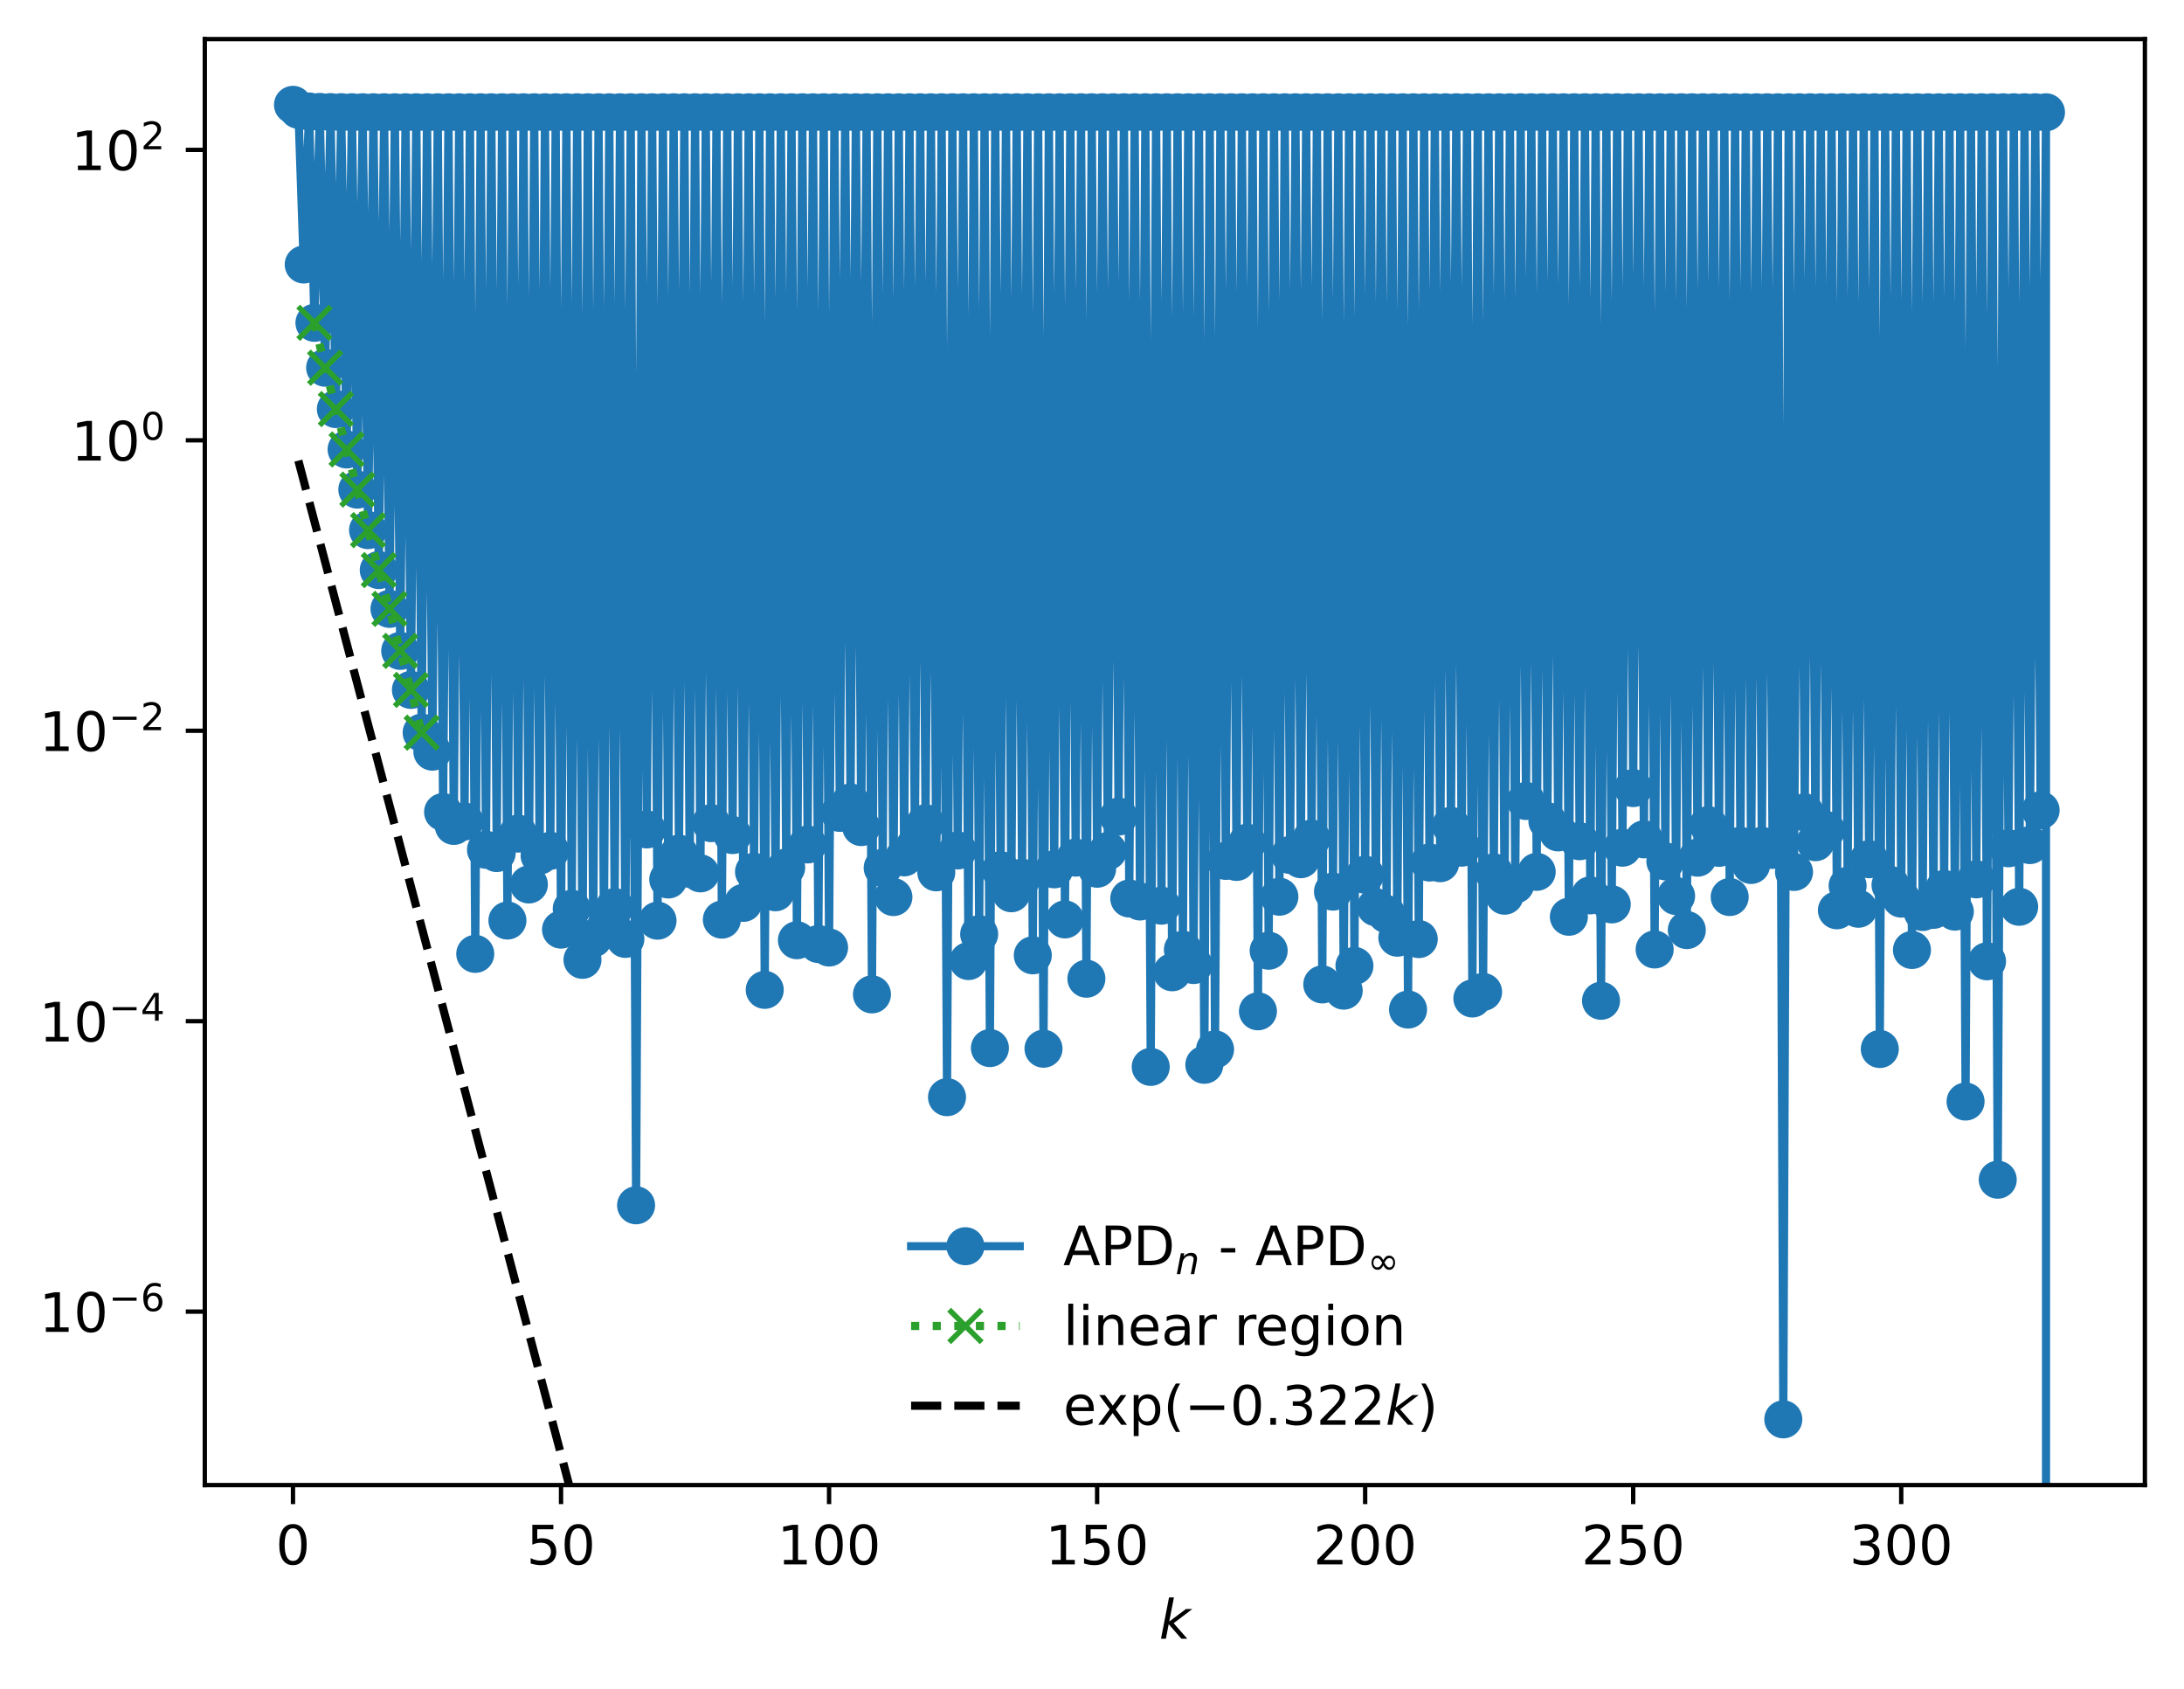 <?xml version="1.0" encoding="utf-8" standalone="no"?>
<!DOCTYPE svg PUBLIC "-//W3C//DTD SVG 1.1//EN"
  "http://www.w3.org/Graphics/SVG/1.1/DTD/svg11.dtd">
<!-- Created with matplotlib (https://matplotlib.org/) -->
<svg height="310.868pt" version="1.1" viewBox="0 0 402.02 310.868" width="402.02pt" xmlns="http://www.w3.org/2000/svg" xmlns:xlink="http://www.w3.org/1999/xlink">
 <defs>
  <style type="text/css">
*{stroke-linecap:butt;stroke-linejoin:round;}
  </style>
 </defs>
 <g id="figure_1">
  <g id="patch_1">
   <path d="M 0 310.868 
L 402.02 310.868 
L 402.02 0 
L 0 0 
z
" style="fill:#ffffff;"/>
  </g>
  <g id="axes_1">
   <g id="patch_2">
    <path d="M 37.7 273.312 
L 394.82 273.312 
L 394.82 7.2 
L 37.7 7.2 
z
" style="fill:#ffffff;"/>
   </g>
   <g id="matplotlib.axis_1">
    <g id="xtick_1">
     <g id="line2d_1">
      <defs>
       <path d="M 0 0 
L 0 3.5 
" id="m8a34f2d01a" style="stroke:#000000;stroke-width:0.8;"/>
      </defs>
      <g>
       <use style="stroke:#000000;stroke-width:0.8;" x="53.933" xlink:href="#m8a34f2d01a" y="273.312"/>
      </g>
     </g>
     <g id="text_1">
      <!-- 0 -->
      <defs>
       <path d="M 31.781 66.406 
Q 24.172 66.406 20.328 58.906 
Q 16.5 51.422 16.5 36.375 
Q 16.5 21.391 20.328 13.891 
Q 24.172 6.391 31.781 6.391 
Q 39.453 6.391 43.281 13.891 
Q 47.125 21.391 47.125 36.375 
Q 47.125 51.422 43.281 58.906 
Q 39.453 66.406 31.781 66.406 
z
M 31.781 74.219 
Q 44.047 74.219 50.516 64.516 
Q 56.984 54.828 56.984 36.375 
Q 56.984 17.969 50.516 8.266 
Q 44.047 -1.422 31.781 -1.422 
Q 19.531 -1.422 13.062 8.266 
Q 6.594 17.969 6.594 36.375 
Q 6.594 54.828 13.062 64.516 
Q 19.531 74.219 31.781 74.219 
z
" id="DejaVuSans-48"/>
      </defs>
      <g transform="translate(50.751 287.91)scale(0.1 -0.1)">
       <use xlink:href="#DejaVuSans-48"/>
      </g>
     </g>
    </g>
    <g id="xtick_2">
     <g id="line2d_2">
      <g>
       <use style="stroke:#000000;stroke-width:0.8;" x="103.272" xlink:href="#m8a34f2d01a" y="273.312"/>
      </g>
     </g>
     <g id="text_2">
      <!-- 50 -->
      <defs>
       <path d="M 10.797 72.906 
L 49.516 72.906 
L 49.516 64.594 
L 19.828 64.594 
L 19.828 46.734 
Q 21.969 47.469 24.109 47.828 
Q 26.266 48.188 28.422 48.188 
Q 40.625 48.188 47.75 41.5 
Q 54.891 34.812 54.891 23.391 
Q 54.891 11.625 47.562 5.094 
Q 40.234 -1.422 26.906 -1.422 
Q 22.312 -1.422 17.547 -0.641 
Q 12.797 0.141 7.719 1.703 
L 7.719 11.625 
Q 12.109 9.234 16.797 8.062 
Q 21.484 6.891 26.703 6.891 
Q 35.156 6.891 40.078 11.328 
Q 45.016 15.766 45.016 23.391 
Q 45.016 31 40.078 35.438 
Q 35.156 39.891 26.703 39.891 
Q 22.75 39.891 18.812 39.016 
Q 14.891 38.141 10.797 36.281 
z
" id="DejaVuSans-53"/>
      </defs>
      <g transform="translate(96.91 287.91)scale(0.1 -0.1)">
       <use xlink:href="#DejaVuSans-53"/>
       <use x="63.623" xlink:href="#DejaVuSans-48"/>
      </g>
     </g>
    </g>
    <g id="xtick_3">
     <g id="line2d_3">
      <g>
       <use style="stroke:#000000;stroke-width:0.8;" x="152.612" xlink:href="#m8a34f2d01a" y="273.312"/>
      </g>
     </g>
     <g id="text_3">
      <!-- 100 -->
      <defs>
       <path d="M 12.406 8.297 
L 28.516 8.297 
L 28.516 63.922 
L 10.984 60.406 
L 10.984 69.391 
L 28.422 72.906 
L 38.281 72.906 
L 38.281 8.297 
L 54.391 8.297 
L 54.391 0 
L 12.406 0 
z
" id="DejaVuSans-49"/>
      </defs>
      <g transform="translate(143.068 287.91)scale(0.1 -0.1)">
       <use xlink:href="#DejaVuSans-49"/>
       <use x="63.623" xlink:href="#DejaVuSans-48"/>
       <use x="127.246" xlink:href="#DejaVuSans-48"/>
      </g>
     </g>
    </g>
    <g id="xtick_4">
     <g id="line2d_4">
      <g>
       <use style="stroke:#000000;stroke-width:0.8;" x="201.952" xlink:href="#m8a34f2d01a" y="273.312"/>
      </g>
     </g>
     <g id="text_4">
      <!-- 150 -->
      <g transform="translate(192.408 287.91)scale(0.1 -0.1)">
       <use xlink:href="#DejaVuSans-49"/>
       <use x="63.623" xlink:href="#DejaVuSans-53"/>
       <use x="127.246" xlink:href="#DejaVuSans-48"/>
      </g>
     </g>
    </g>
    <g id="xtick_5">
     <g id="line2d_5">
      <g>
       <use style="stroke:#000000;stroke-width:0.8;" x="251.291" xlink:href="#m8a34f2d01a" y="273.312"/>
      </g>
     </g>
     <g id="text_5">
      <!-- 200 -->
      <defs>
       <path d="M 19.188 8.297 
L 53.609 8.297 
L 53.609 0 
L 7.328 0 
L 7.328 8.297 
Q 12.938 14.109 22.625 23.891 
Q 32.328 33.688 34.812 36.531 
Q 39.547 41.844 41.422 45.531 
Q 43.312 49.219 43.312 52.781 
Q 43.312 58.594 39.234 62.25 
Q 35.156 65.922 28.609 65.922 
Q 23.969 65.922 18.812 64.312 
Q 13.672 62.703 7.812 59.422 
L 7.812 69.391 
Q 13.766 71.781 18.938 73 
Q 24.125 74.219 28.422 74.219 
Q 39.75 74.219 46.484 68.547 
Q 53.219 62.891 53.219 53.422 
Q 53.219 48.922 51.531 44.891 
Q 49.859 40.875 45.406 35.406 
Q 44.188 33.984 37.641 27.219 
Q 31.109 20.453 19.188 8.297 
z
" id="DejaVuSans-50"/>
      </defs>
      <g transform="translate(241.747 287.91)scale(0.1 -0.1)">
       <use xlink:href="#DejaVuSans-50"/>
       <use x="63.623" xlink:href="#DejaVuSans-48"/>
       <use x="127.246" xlink:href="#DejaVuSans-48"/>
      </g>
     </g>
    </g>
    <g id="xtick_6">
     <g id="line2d_6">
      <g>
       <use style="stroke:#000000;stroke-width:0.8;" x="300.631" xlink:href="#m8a34f2d01a" y="273.312"/>
      </g>
     </g>
     <g id="text_6">
      <!-- 250 -->
      <g transform="translate(291.087 287.91)scale(0.1 -0.1)">
       <use xlink:href="#DejaVuSans-50"/>
       <use x="63.623" xlink:href="#DejaVuSans-53"/>
       <use x="127.246" xlink:href="#DejaVuSans-48"/>
      </g>
     </g>
    </g>
    <g id="xtick_7">
     <g id="line2d_7">
      <g>
       <use style="stroke:#000000;stroke-width:0.8;" x="349.97" xlink:href="#m8a34f2d01a" y="273.312"/>
      </g>
     </g>
     <g id="text_7">
      <!-- 300 -->
      <defs>
       <path d="M 40.578 39.312 
Q 47.656 37.797 51.625 33 
Q 55.609 28.219 55.609 21.188 
Q 55.609 10.406 48.188 4.484 
Q 40.766 -1.422 27.094 -1.422 
Q 22.516 -1.422 17.656 -0.516 
Q 12.797 0.391 7.625 2.203 
L 7.625 11.719 
Q 11.719 9.328 16.594 8.109 
Q 21.484 6.891 26.812 6.891 
Q 36.078 6.891 40.938 10.547 
Q 45.797 14.203 45.797 21.188 
Q 45.797 27.641 41.281 31.266 
Q 36.766 34.906 28.719 34.906 
L 20.219 34.906 
L 20.219 43.016 
L 29.109 43.016 
Q 36.375 43.016 40.234 45.922 
Q 44.094 48.828 44.094 54.297 
Q 44.094 59.906 40.109 62.906 
Q 36.141 65.922 28.719 65.922 
Q 24.656 65.922 20.016 65.031 
Q 15.375 64.156 9.812 62.312 
L 9.812 71.094 
Q 15.438 72.656 20.344 73.438 
Q 25.25 74.219 29.594 74.219 
Q 40.828 74.219 47.359 69.109 
Q 53.906 64.016 53.906 55.328 
Q 53.906 49.266 50.438 45.094 
Q 46.969 40.922 40.578 39.312 
z
" id="DejaVuSans-51"/>
      </defs>
      <g transform="translate(340.427 287.91)scale(0.1 -0.1)">
       <use xlink:href="#DejaVuSans-51"/>
       <use x="63.623" xlink:href="#DejaVuSans-48"/>
       <use x="127.246" xlink:href="#DejaVuSans-48"/>
      </g>
     </g>
    </g>
    <g id="text_8">
     <!-- $ k $ -->
     <defs>
      <path d="M 18.312 75.984 
L 27.297 75.984 
L 18.703 31.688 
L 49.516 54.688 
L 61.188 54.688 
L 26.812 28.516 
L 51.906 0 
L 41.016 0 
L 17.672 26.703 
L 12.5 0 
L 3.516 0 
z
" id="DejaVuSans-Oblique-107"/>
     </defs>
     <g transform="translate(213.36 301.589)scale(0.1 -0.1)">
      <use transform="translate(0 0.016)" xlink:href="#DejaVuSans-Oblique-107"/>
     </g>
    </g>
   </g>
   <g id="matplotlib.axis_2">
    <g id="ytick_1">
     <g id="line2d_8">
      <defs>
       <path d="M 0 0 
L -3.5 0 
" id="mcb994f7548" style="stroke:#000000;stroke-width:0.8;"/>
      </defs>
      <g>
       <use style="stroke:#000000;stroke-width:0.8;" x="37.7" xlink:href="#mcb994f7548" y="241.392"/>
      </g>
     </g>
     <g id="text_9">
      <!-- $\mathdefault{10^{-6}}$ -->
      <defs>
       <path d="M 10.594 35.5 
L 73.188 35.5 
L 73.188 27.203 
L 10.594 27.203 
z
" id="DejaVuSans-8722"/>
       <path d="M 33.016 40.375 
Q 26.375 40.375 22.484 35.828 
Q 18.609 31.297 18.609 23.391 
Q 18.609 15.531 22.484 10.953 
Q 26.375 6.391 33.016 6.391 
Q 39.656 6.391 43.531 10.953 
Q 47.406 15.531 47.406 23.391 
Q 47.406 31.297 43.531 35.828 
Q 39.656 40.375 33.016 40.375 
z
M 52.594 71.297 
L 52.594 62.312 
Q 48.875 64.062 45.094 64.984 
Q 41.312 65.922 37.594 65.922 
Q 27.828 65.922 22.672 59.328 
Q 17.531 52.734 16.797 39.406 
Q 19.672 43.656 24.016 45.922 
Q 28.375 48.188 33.594 48.188 
Q 44.578 48.188 50.953 41.516 
Q 57.328 34.859 57.328 23.391 
Q 57.328 12.156 50.688 5.359 
Q 44.047 -1.422 33.016 -1.422 
Q 20.359 -1.422 13.672 8.266 
Q 6.984 17.969 6.984 36.375 
Q 6.984 53.656 15.188 63.938 
Q 23.391 74.219 37.203 74.219 
Q 40.922 74.219 44.703 73.484 
Q 48.484 72.75 52.594 71.297 
z
" id="DejaVuSans-54"/>
      </defs>
      <g transform="translate(7.2 245.192)scale(0.1 -0.1)">
       <use transform="translate(0 0.766)" xlink:href="#DejaVuSans-49"/>
       <use transform="translate(63.623 0.766)" xlink:href="#DejaVuSans-48"/>
       <use transform="translate(128.203 39.047)scale(0.7)" xlink:href="#DejaVuSans-8722"/>
       <use transform="translate(186.855 39.047)scale(0.7)" xlink:href="#DejaVuSans-54"/>
      </g>
     </g>
    </g>
    <g id="ytick_2">
     <g id="line2d_9">
      <g>
       <use style="stroke:#000000;stroke-width:0.8;" x="37.7" xlink:href="#mcb994f7548" y="187.94"/>
      </g>
     </g>
     <g id="text_10">
      <!-- $\mathdefault{10^{-4}}$ -->
      <defs>
       <path d="M 37.797 64.312 
L 12.891 25.391 
L 37.797 25.391 
z
M 35.203 72.906 
L 47.609 72.906 
L 47.609 25.391 
L 58.016 25.391 
L 58.016 17.188 
L 47.609 17.188 
L 47.609 0 
L 37.797 0 
L 37.797 17.188 
L 4.891 17.188 
L 4.891 26.703 
z
" id="DejaVuSans-52"/>
      </defs>
      <g transform="translate(7.2 191.739)scale(0.1 -0.1)">
       <use transform="translate(0 0.684)" xlink:href="#DejaVuSans-49"/>
       <use transform="translate(63.623 0.684)" xlink:href="#DejaVuSans-48"/>
       <use transform="translate(128.203 38.966)scale(0.7)" xlink:href="#DejaVuSans-8722"/>
       <use transform="translate(186.855 38.966)scale(0.7)" xlink:href="#DejaVuSans-52"/>
      </g>
     </g>
    </g>
    <g id="ytick_3">
     <g id="line2d_10">
      <g>
       <use style="stroke:#000000;stroke-width:0.8;" x="37.7" xlink:href="#mcb994f7548" y="134.488"/>
      </g>
     </g>
     <g id="text_11">
      <!-- $\mathdefault{10^{-2}}$ -->
      <g transform="translate(7.2 138.287)scale(0.1 -0.1)">
       <use transform="translate(0 0.766)" xlink:href="#DejaVuSans-49"/>
       <use transform="translate(63.623 0.766)" xlink:href="#DejaVuSans-48"/>
       <use transform="translate(128.203 39.047)scale(0.7)" xlink:href="#DejaVuSans-8722"/>
       <use transform="translate(186.855 39.047)scale(0.7)" xlink:href="#DejaVuSans-50"/>
      </g>
     </g>
    </g>
    <g id="ytick_4">
     <g id="line2d_11">
      <g>
       <use style="stroke:#000000;stroke-width:0.8;" x="37.7" xlink:href="#mcb994f7548" y="81.036"/>
      </g>
     </g>
     <g id="text_12">
      <!-- $\mathdefault{10^{0}}$ -->
      <g transform="translate(13.1 84.835)scale(0.1 -0.1)">
       <use transform="translate(0 0.766)" xlink:href="#DejaVuSans-49"/>
       <use transform="translate(63.623 0.766)" xlink:href="#DejaVuSans-48"/>
       <use transform="translate(128.203 39.047)scale(0.7)" xlink:href="#DejaVuSans-48"/>
      </g>
     </g>
    </g>
    <g id="ytick_5">
     <g id="line2d_12">
      <g>
       <use style="stroke:#000000;stroke-width:0.8;" x="37.7" xlink:href="#mcb994f7548" y="27.584"/>
      </g>
     </g>
     <g id="text_13">
      <!-- $\mathdefault{10^{2}}$ -->
      <g transform="translate(13.1 31.383)scale(0.1 -0.1)">
       <use transform="translate(0 0.766)" xlink:href="#DejaVuSans-49"/>
       <use transform="translate(63.623 0.766)" xlink:href="#DejaVuSans-48"/>
       <use transform="translate(128.203 39.047)scale(0.7)" xlink:href="#DejaVuSans-50"/>
      </g>
     </g>
    </g>
   </g>
   <g id="line2d_13">
    <path clip-path="url(#pc5fecccc69)" d="M 53.933 19.296 
L 54.92 20.203 
L 55.906 48.68 
L 56.893 20.52 
L 57.88 59.412 
L 58.867 20.6 
L 59.853 67.675 
L 60.84 20.632 
L 61.827 75.288 
L 62.814 20.648 
L 63.801 82.718 
L 64.787 20.656 
L 65.774 90.106 
L 66.761 20.661 
L 67.748 97.567 
L 68.735 20.663 
L 69.721 104.917 
L 70.708 20.664 
L 71.695 112.056 
L 72.682 20.665 
L 73.669 119.788 
L 74.655 20.665 
L 75.642 126.969 
L 76.629 20.665 
L 77.616 134.834 
L 78.603 20.665 
L 79.589 138.333 
L 80.576 20.665 
L 81.563 149.441 
L 82.55 20.665 
L 83.536 152.002 
L 84.523 20.665 
L 85.51 151.188 
L 86.497 20.665 
L 87.484 175.55 
L 88.47 20.665 
L 89.457 156.389 
L 90.444 20.665 
L 91.431 156.993 
L 92.418 20.665 
L 93.404 169.412 
L 94.391 20.665 
L 95.378 153.415 
L 96.365 20.665 
L 97.352 162.775 
L 98.338 20.665 
L 99.325 157.454 
L 100.312 20.665 
L 101.299 156.584 
L 102.286 20.665 
L 103.272 171.085 
L 104.259 20.665 
L 105.246 167.256 
L 106.233 20.665 
L 107.219 176.648 
L 108.206 20.665 
L 109.193 172.698 
L 110.18 20.665 
L 111.167 171.167 
L 112.153 20.665 
L 113.14 166.938 
L 114.127 20.665 
L 115.114 172.796 
L 116.101 20.665 
L 117.087 221.82 
L 118.074 20.665 
L 119.061 152.648 
L 120.048 20.665 
L 121.035 169.441 
L 122.021 20.665 
L 123.008 161.86 
L 123.995 20.665 
L 124.982 157.105 
L 125.969 20.665 
L 126.955 159.902 
L 127.942 20.665 
L 128.929 160.732 
L 129.916 20.665 
L 130.902 151.492 
L 131.889 20.665 
L 132.876 169.248 
L 133.863 20.665 
L 134.85 153.686 
L 135.836 20.665 
L 136.823 166.165 
L 137.81 20.665 
L 138.797 160.442 
L 139.784 20.665 
L 140.77 182.173 
L 141.757 20.665 
L 142.744 164.212 
L 143.731 20.665 
L 144.718 159.656 
L 145.704 20.665 
L 146.691 173.041 
L 147.678 20.665 
L 148.665 155.415 
L 149.652 20.665 
L 150.638 173.736 
L 151.625 20.665 
L 152.612 174.381 
L 153.599 20.665 
L 154.586 149.605 
L 155.572 20.665 
L 156.559 147.682 
L 157.546 20.665 
L 158.533 152.214 
L 159.519 20.665 
L 160.506 183.007 
L 161.493 20.665 
L 162.48 159.716 
L 163.467 20.665 
L 164.453 165.095 
L 165.44 20.665 
L 166.427 157.791 
L 167.414 20.665 
L 168.401 155.737 
L 169.387 20.665 
L 170.374 151.509 
L 171.361 20.665 
L 172.348 160.542 
L 173.335 20.665 
L 174.321 201.923 
L 175.308 20.665 
L 176.295 156.512 
L 177.282 20.665 
L 178.269 176.873 
L 179.255 20.665 
L 180.242 171.924 
L 181.229 20.665 
L 182.216 192.886 
L 183.202 20.665 
L 184.189 160.151 
L 185.176 20.665 
L 186.163 164.394 
L 187.15 20.665 
L 188.136 161.534 
L 189.123 20.665 
L 190.11 175.816 
L 191.097 20.665 
L 192.084 193.005 
L 193.07 20.665 
L 194.057 159.99 
L 195.044 20.665 
L 196.031 169.205 
L 197.018 20.665 
L 198.004 157.834 
L 198.991 20.665 
L 199.978 180.119 
L 200.965 20.665 
L 201.952 159.881 
L 202.938 20.665 
L 203.925 156.619 
L 204.912 20.665 
L 205.899 150.281 
L 206.885 20.665 
L 207.872 165.356 
L 208.859 20.665 
L 209.846 165.907 
L 210.833 20.665 
L 211.819 196.351 
L 212.806 20.665 
L 213.793 166.68 
L 214.78 20.665 
L 215.767 178.936 
L 216.753 20.665 
L 217.74 174.786 
L 218.727 20.665 
L 219.714 177.604 
L 220.701 20.665 
L 221.687 195.962 
L 222.674 20.665 
L 223.661 193.13 
L 224.648 20.665 
L 225.635 158.437 
L 226.621 20.665 
L 227.608 158.63 
L 228.595 20.665 
L 229.582 155.1 
L 230.568 20.665 
L 231.555 186.119 
L 232.542 20.665 
L 233.529 174.967 
L 234.516 20.665 
L 235.502 165.03 
L 236.489 20.665 
L 237.476 157.345 
L 238.463 20.665 
L 239.45 158.128 
L 240.436 20.665 
L 241.423 154.327 
L 242.41 20.665 
L 243.397 181.172 
L 244.384 20.665 
L 245.37 164.091 
L 246.357 20.665 
L 247.344 182.315 
L 248.331 20.665 
L 249.318 177.761 
L 250.304 20.665 
L 251.291 160.985 
L 252.278 20.665 
L 253.265 166.973 
L 254.251 20.665 
L 255.238 168.238 
L 256.225 20.665 
L 257.212 172.573 
L 258.199 20.665 
L 259.185 185.796 
L 260.172 20.665 
L 261.159 172.828 
L 262.146 20.665 
L 263.133 158.74 
L 264.119 20.665 
L 265.106 158.86 
L 266.093 20.665 
L 267.08 151.985 
L 268.067 20.665 
L 269.053 156.005 
L 270.04 20.665 
L 271.027 183.761 
L 272.014 20.665 
L 273.001 182.555 
L 273.987 20.665 
L 274.974 160.554 
L 275.961 20.665 
L 276.948 164.845 
L 277.934 20.665 
L 278.921 162.789 
L 279.908 20.665 
L 280.895 147.415 
L 281.882 20.665 
L 282.868 160.451 
L 283.855 20.665 
L 284.842 151.144 
L 285.829 20.665 
L 286.816 153.195 
L 287.802 20.665 
L 288.789 168.718 
L 289.776 20.665 
L 290.763 154.817 
L 291.75 20.665 
L 292.736 164.783 
L 293.723 20.665 
L 294.71 184.182 
L 295.697 20.665 
L 296.684 166.44 
L 297.67 20.665 
L 298.657 156.009 
L 299.644 20.665 
L 300.631 145.041 
L 301.618 20.665 
L 302.604 154.473 
L 303.591 20.665 
L 304.578 174.736 
L 305.565 20.665 
L 306.551 158.526 
L 307.538 20.665 
L 308.525 164.903 
L 309.512 20.665 
L 310.499 171.172 
L 311.485 20.665 
L 312.472 157.846 
L 313.459 20.665 
L 314.446 151.854 
L 315.433 20.665 
L 316.419 156.039 
L 317.406 20.665 
L 318.393 165.089 
L 319.38 20.665 
L 320.367 155.654 
L 321.353 20.665 
L 322.34 159.188 
L 323.327 20.665 
L 324.314 155.662 
L 325.301 20.665 
L 326.287 156.417 
L 327.274 20.665 
L 328.261 261.216 
L 329.248 20.665 
L 330.234 160.474 
L 331.221 20.665 
L 332.208 149.498 
L 333.195 20.665 
L 334.182 154.997 
L 335.168 20.665 
L 336.155 152.759 
L 337.142 20.665 
L 338.129 167.529 
L 339.116 20.665 
L 340.102 163.023 
L 341.089 20.665 
L 342.076 167.244 
L 343.063 20.665 
L 344.05 158.13 
L 345.036 20.665 
L 346.023 193.058 
L 347.01 20.665 
L 347.997 162.883 
L 348.984 20.665 
L 349.97 165.381 
L 350.957 20.665 
L 351.944 174.833 
L 352.931 20.665 
L 353.917 167.843 
L 354.904 20.665 
L 355.891 167.449 
L 356.878 20.665 
L 357.865 163.601 
L 358.851 20.665 
L 359.838 167.77 
L 360.825 20.665 
L 361.812 202.727 
L 362.799 20.665 
L 363.785 161.834 
L 364.772 20.665 
L 365.759 176.916 
L 366.746 20.665 
L 367.733 217.109 
L 368.719 20.665 
L 369.706 156.117 
L 370.693 20.665 
L 371.68 166.88 
L 372.667 20.665 
L 373.653 155.53 
L 374.64 20.665 
L 375.627 149.115 
L 376.614 20.665 
L 376.624 311.868 
L 376.624 311.868 
" style="fill:none;stroke:#1f77b4;stroke-linecap:square;stroke-width:1.5;"/>
    <defs>
     <path d="M 0 3 
C 0.796 3 1.559 2.684 2.121 2.121 
C 2.684 1.559 3 0.796 3 0 
C 3 -0.796 2.684 -1.559 2.121 -2.121 
C 1.559 -2.684 0.796 -3 0 -3 
C -0.796 -3 -1.559 -2.684 -2.121 -2.121 
C -2.684 -1.559 -3 -0.796 -3 0 
C -3 0.796 -2.684 1.559 -2.121 2.121 
C -1.559 2.684 -0.796 3 0 3 
z
" id="m7bff9bcfd3" style="stroke:#1f77b4;"/>
    </defs>
    <g clip-path="url(#pc5fecccc69)">
     <use style="fill:#1f77b4;stroke:#1f77b4;" x="53.933" xlink:href="#m7bff9bcfd3" y="19.296"/>
     <use style="fill:#1f77b4;stroke:#1f77b4;" x="54.92" xlink:href="#m7bff9bcfd3" y="20.203"/>
     <use style="fill:#1f77b4;stroke:#1f77b4;" x="55.906" xlink:href="#m7bff9bcfd3" y="48.68"/>
     <use style="fill:#1f77b4;stroke:#1f77b4;" x="56.893" xlink:href="#m7bff9bcfd3" y="20.52"/>
     <use style="fill:#1f77b4;stroke:#1f77b4;" x="57.88" xlink:href="#m7bff9bcfd3" y="59.412"/>
     <use style="fill:#1f77b4;stroke:#1f77b4;" x="58.867" xlink:href="#m7bff9bcfd3" y="20.6"/>
     <use style="fill:#1f77b4;stroke:#1f77b4;" x="59.853" xlink:href="#m7bff9bcfd3" y="67.675"/>
     <use style="fill:#1f77b4;stroke:#1f77b4;" x="60.84" xlink:href="#m7bff9bcfd3" y="20.632"/>
     <use style="fill:#1f77b4;stroke:#1f77b4;" x="61.827" xlink:href="#m7bff9bcfd3" y="75.288"/>
     <use style="fill:#1f77b4;stroke:#1f77b4;" x="62.814" xlink:href="#m7bff9bcfd3" y="20.648"/>
     <use style="fill:#1f77b4;stroke:#1f77b4;" x="63.801" xlink:href="#m7bff9bcfd3" y="82.718"/>
     <use style="fill:#1f77b4;stroke:#1f77b4;" x="64.787" xlink:href="#m7bff9bcfd3" y="20.656"/>
     <use style="fill:#1f77b4;stroke:#1f77b4;" x="65.774" xlink:href="#m7bff9bcfd3" y="90.106"/>
     <use style="fill:#1f77b4;stroke:#1f77b4;" x="66.761" xlink:href="#m7bff9bcfd3" y="20.661"/>
     <use style="fill:#1f77b4;stroke:#1f77b4;" x="67.748" xlink:href="#m7bff9bcfd3" y="97.567"/>
     <use style="fill:#1f77b4;stroke:#1f77b4;" x="68.735" xlink:href="#m7bff9bcfd3" y="20.663"/>
     <use style="fill:#1f77b4;stroke:#1f77b4;" x="69.721" xlink:href="#m7bff9bcfd3" y="104.917"/>
     <use style="fill:#1f77b4;stroke:#1f77b4;" x="70.708" xlink:href="#m7bff9bcfd3" y="20.664"/>
     <use style="fill:#1f77b4;stroke:#1f77b4;" x="71.695" xlink:href="#m7bff9bcfd3" y="112.056"/>
     <use style="fill:#1f77b4;stroke:#1f77b4;" x="72.682" xlink:href="#m7bff9bcfd3" y="20.665"/>
     <use style="fill:#1f77b4;stroke:#1f77b4;" x="73.669" xlink:href="#m7bff9bcfd3" y="119.788"/>
     <use style="fill:#1f77b4;stroke:#1f77b4;" x="74.655" xlink:href="#m7bff9bcfd3" y="20.665"/>
     <use style="fill:#1f77b4;stroke:#1f77b4;" x="75.642" xlink:href="#m7bff9bcfd3" y="126.969"/>
     <use style="fill:#1f77b4;stroke:#1f77b4;" x="76.629" xlink:href="#m7bff9bcfd3" y="20.665"/>
     <use style="fill:#1f77b4;stroke:#1f77b4;" x="77.616" xlink:href="#m7bff9bcfd3" y="134.834"/>
     <use style="fill:#1f77b4;stroke:#1f77b4;" x="78.603" xlink:href="#m7bff9bcfd3" y="20.665"/>
     <use style="fill:#1f77b4;stroke:#1f77b4;" x="79.589" xlink:href="#m7bff9bcfd3" y="138.333"/>
     <use style="fill:#1f77b4;stroke:#1f77b4;" x="80.576" xlink:href="#m7bff9bcfd3" y="20.665"/>
     <use style="fill:#1f77b4;stroke:#1f77b4;" x="81.563" xlink:href="#m7bff9bcfd3" y="149.441"/>
     <use style="fill:#1f77b4;stroke:#1f77b4;" x="82.55" xlink:href="#m7bff9bcfd3" y="20.665"/>
     <use style="fill:#1f77b4;stroke:#1f77b4;" x="83.536" xlink:href="#m7bff9bcfd3" y="152.002"/>
     <use style="fill:#1f77b4;stroke:#1f77b4;" x="84.523" xlink:href="#m7bff9bcfd3" y="20.665"/>
     <use style="fill:#1f77b4;stroke:#1f77b4;" x="85.51" xlink:href="#m7bff9bcfd3" y="151.188"/>
     <use style="fill:#1f77b4;stroke:#1f77b4;" x="86.497" xlink:href="#m7bff9bcfd3" y="20.665"/>
     <use style="fill:#1f77b4;stroke:#1f77b4;" x="87.484" xlink:href="#m7bff9bcfd3" y="175.55"/>
     <use style="fill:#1f77b4;stroke:#1f77b4;" x="88.47" xlink:href="#m7bff9bcfd3" y="20.665"/>
     <use style="fill:#1f77b4;stroke:#1f77b4;" x="89.457" xlink:href="#m7bff9bcfd3" y="156.389"/>
     <use style="fill:#1f77b4;stroke:#1f77b4;" x="90.444" xlink:href="#m7bff9bcfd3" y="20.665"/>
     <use style="fill:#1f77b4;stroke:#1f77b4;" x="91.431" xlink:href="#m7bff9bcfd3" y="156.993"/>
     <use style="fill:#1f77b4;stroke:#1f77b4;" x="92.418" xlink:href="#m7bff9bcfd3" y="20.665"/>
     <use style="fill:#1f77b4;stroke:#1f77b4;" x="93.404" xlink:href="#m7bff9bcfd3" y="169.412"/>
     <use style="fill:#1f77b4;stroke:#1f77b4;" x="94.391" xlink:href="#m7bff9bcfd3" y="20.665"/>
     <use style="fill:#1f77b4;stroke:#1f77b4;" x="95.378" xlink:href="#m7bff9bcfd3" y="153.415"/>
     <use style="fill:#1f77b4;stroke:#1f77b4;" x="96.365" xlink:href="#m7bff9bcfd3" y="20.665"/>
     <use style="fill:#1f77b4;stroke:#1f77b4;" x="97.352" xlink:href="#m7bff9bcfd3" y="162.775"/>
     <use style="fill:#1f77b4;stroke:#1f77b4;" x="98.338" xlink:href="#m7bff9bcfd3" y="20.665"/>
     <use style="fill:#1f77b4;stroke:#1f77b4;" x="99.325" xlink:href="#m7bff9bcfd3" y="157.454"/>
     <use style="fill:#1f77b4;stroke:#1f77b4;" x="100.312" xlink:href="#m7bff9bcfd3" y="20.665"/>
     <use style="fill:#1f77b4;stroke:#1f77b4;" x="101.299" xlink:href="#m7bff9bcfd3" y="156.584"/>
     <use style="fill:#1f77b4;stroke:#1f77b4;" x="102.286" xlink:href="#m7bff9bcfd3" y="20.665"/>
     <use style="fill:#1f77b4;stroke:#1f77b4;" x="103.272" xlink:href="#m7bff9bcfd3" y="171.085"/>
     <use style="fill:#1f77b4;stroke:#1f77b4;" x="104.259" xlink:href="#m7bff9bcfd3" y="20.665"/>
     <use style="fill:#1f77b4;stroke:#1f77b4;" x="105.246" xlink:href="#m7bff9bcfd3" y="167.256"/>
     <use style="fill:#1f77b4;stroke:#1f77b4;" x="106.233" xlink:href="#m7bff9bcfd3" y="20.665"/>
     <use style="fill:#1f77b4;stroke:#1f77b4;" x="107.219" xlink:href="#m7bff9bcfd3" y="176.648"/>
     <use style="fill:#1f77b4;stroke:#1f77b4;" x="108.206" xlink:href="#m7bff9bcfd3" y="20.665"/>
     <use style="fill:#1f77b4;stroke:#1f77b4;" x="109.193" xlink:href="#m7bff9bcfd3" y="172.698"/>
     <use style="fill:#1f77b4;stroke:#1f77b4;" x="110.18" xlink:href="#m7bff9bcfd3" y="20.665"/>
     <use style="fill:#1f77b4;stroke:#1f77b4;" x="111.167" xlink:href="#m7bff9bcfd3" y="171.167"/>
     <use style="fill:#1f77b4;stroke:#1f77b4;" x="112.153" xlink:href="#m7bff9bcfd3" y="20.665"/>
     <use style="fill:#1f77b4;stroke:#1f77b4;" x="113.14" xlink:href="#m7bff9bcfd3" y="166.938"/>
     <use style="fill:#1f77b4;stroke:#1f77b4;" x="114.127" xlink:href="#m7bff9bcfd3" y="20.665"/>
     <use style="fill:#1f77b4;stroke:#1f77b4;" x="115.114" xlink:href="#m7bff9bcfd3" y="172.796"/>
     <use style="fill:#1f77b4;stroke:#1f77b4;" x="116.101" xlink:href="#m7bff9bcfd3" y="20.665"/>
     <use style="fill:#1f77b4;stroke:#1f77b4;" x="117.087" xlink:href="#m7bff9bcfd3" y="221.82"/>
     <use style="fill:#1f77b4;stroke:#1f77b4;" x="118.074" xlink:href="#m7bff9bcfd3" y="20.665"/>
     <use style="fill:#1f77b4;stroke:#1f77b4;" x="119.061" xlink:href="#m7bff9bcfd3" y="152.648"/>
     <use style="fill:#1f77b4;stroke:#1f77b4;" x="120.048" xlink:href="#m7bff9bcfd3" y="20.665"/>
     <use style="fill:#1f77b4;stroke:#1f77b4;" x="121.035" xlink:href="#m7bff9bcfd3" y="169.441"/>
     <use style="fill:#1f77b4;stroke:#1f77b4;" x="122.021" xlink:href="#m7bff9bcfd3" y="20.665"/>
     <use style="fill:#1f77b4;stroke:#1f77b4;" x="123.008" xlink:href="#m7bff9bcfd3" y="161.86"/>
     <use style="fill:#1f77b4;stroke:#1f77b4;" x="123.995" xlink:href="#m7bff9bcfd3" y="20.665"/>
     <use style="fill:#1f77b4;stroke:#1f77b4;" x="124.982" xlink:href="#m7bff9bcfd3" y="157.105"/>
     <use style="fill:#1f77b4;stroke:#1f77b4;" x="125.969" xlink:href="#m7bff9bcfd3" y="20.665"/>
     <use style="fill:#1f77b4;stroke:#1f77b4;" x="126.955" xlink:href="#m7bff9bcfd3" y="159.902"/>
     <use style="fill:#1f77b4;stroke:#1f77b4;" x="127.942" xlink:href="#m7bff9bcfd3" y="20.665"/>
     <use style="fill:#1f77b4;stroke:#1f77b4;" x="128.929" xlink:href="#m7bff9bcfd3" y="160.732"/>
     <use style="fill:#1f77b4;stroke:#1f77b4;" x="129.916" xlink:href="#m7bff9bcfd3" y="20.665"/>
     <use style="fill:#1f77b4;stroke:#1f77b4;" x="130.902" xlink:href="#m7bff9bcfd3" y="151.492"/>
     <use style="fill:#1f77b4;stroke:#1f77b4;" x="131.889" xlink:href="#m7bff9bcfd3" y="20.665"/>
     <use style="fill:#1f77b4;stroke:#1f77b4;" x="132.876" xlink:href="#m7bff9bcfd3" y="169.248"/>
     <use style="fill:#1f77b4;stroke:#1f77b4;" x="133.863" xlink:href="#m7bff9bcfd3" y="20.665"/>
     <use style="fill:#1f77b4;stroke:#1f77b4;" x="134.85" xlink:href="#m7bff9bcfd3" y="153.686"/>
     <use style="fill:#1f77b4;stroke:#1f77b4;" x="135.836" xlink:href="#m7bff9bcfd3" y="20.665"/>
     <use style="fill:#1f77b4;stroke:#1f77b4;" x="136.823" xlink:href="#m7bff9bcfd3" y="166.165"/>
     <use style="fill:#1f77b4;stroke:#1f77b4;" x="137.81" xlink:href="#m7bff9bcfd3" y="20.665"/>
     <use style="fill:#1f77b4;stroke:#1f77b4;" x="138.797" xlink:href="#m7bff9bcfd3" y="160.442"/>
     <use style="fill:#1f77b4;stroke:#1f77b4;" x="139.784" xlink:href="#m7bff9bcfd3" y="20.665"/>
     <use style="fill:#1f77b4;stroke:#1f77b4;" x="140.77" xlink:href="#m7bff9bcfd3" y="182.173"/>
     <use style="fill:#1f77b4;stroke:#1f77b4;" x="141.757" xlink:href="#m7bff9bcfd3" y="20.665"/>
     <use style="fill:#1f77b4;stroke:#1f77b4;" x="142.744" xlink:href="#m7bff9bcfd3" y="164.212"/>
     <use style="fill:#1f77b4;stroke:#1f77b4;" x="143.731" xlink:href="#m7bff9bcfd3" y="20.665"/>
     <use style="fill:#1f77b4;stroke:#1f77b4;" x="144.718" xlink:href="#m7bff9bcfd3" y="159.656"/>
     <use style="fill:#1f77b4;stroke:#1f77b4;" x="145.704" xlink:href="#m7bff9bcfd3" y="20.665"/>
     <use style="fill:#1f77b4;stroke:#1f77b4;" x="146.691" xlink:href="#m7bff9bcfd3" y="173.041"/>
     <use style="fill:#1f77b4;stroke:#1f77b4;" x="147.678" xlink:href="#m7bff9bcfd3" y="20.665"/>
     <use style="fill:#1f77b4;stroke:#1f77b4;" x="148.665" xlink:href="#m7bff9bcfd3" y="155.415"/>
     <use style="fill:#1f77b4;stroke:#1f77b4;" x="149.652" xlink:href="#m7bff9bcfd3" y="20.665"/>
     <use style="fill:#1f77b4;stroke:#1f77b4;" x="150.638" xlink:href="#m7bff9bcfd3" y="173.736"/>
     <use style="fill:#1f77b4;stroke:#1f77b4;" x="151.625" xlink:href="#m7bff9bcfd3" y="20.665"/>
     <use style="fill:#1f77b4;stroke:#1f77b4;" x="152.612" xlink:href="#m7bff9bcfd3" y="174.381"/>
     <use style="fill:#1f77b4;stroke:#1f77b4;" x="153.599" xlink:href="#m7bff9bcfd3" y="20.665"/>
     <use style="fill:#1f77b4;stroke:#1f77b4;" x="154.586" xlink:href="#m7bff9bcfd3" y="149.605"/>
     <use style="fill:#1f77b4;stroke:#1f77b4;" x="155.572" xlink:href="#m7bff9bcfd3" y="20.665"/>
     <use style="fill:#1f77b4;stroke:#1f77b4;" x="156.559" xlink:href="#m7bff9bcfd3" y="147.682"/>
     <use style="fill:#1f77b4;stroke:#1f77b4;" x="157.546" xlink:href="#m7bff9bcfd3" y="20.665"/>
     <use style="fill:#1f77b4;stroke:#1f77b4;" x="158.533" xlink:href="#m7bff9bcfd3" y="152.214"/>
     <use style="fill:#1f77b4;stroke:#1f77b4;" x="159.519" xlink:href="#m7bff9bcfd3" y="20.665"/>
     <use style="fill:#1f77b4;stroke:#1f77b4;" x="160.506" xlink:href="#m7bff9bcfd3" y="183.007"/>
     <use style="fill:#1f77b4;stroke:#1f77b4;" x="161.493" xlink:href="#m7bff9bcfd3" y="20.665"/>
     <use style="fill:#1f77b4;stroke:#1f77b4;" x="162.48" xlink:href="#m7bff9bcfd3" y="159.716"/>
     <use style="fill:#1f77b4;stroke:#1f77b4;" x="163.467" xlink:href="#m7bff9bcfd3" y="20.665"/>
     <use style="fill:#1f77b4;stroke:#1f77b4;" x="164.453" xlink:href="#m7bff9bcfd3" y="165.095"/>
     <use style="fill:#1f77b4;stroke:#1f77b4;" x="165.44" xlink:href="#m7bff9bcfd3" y="20.665"/>
     <use style="fill:#1f77b4;stroke:#1f77b4;" x="166.427" xlink:href="#m7bff9bcfd3" y="157.791"/>
     <use style="fill:#1f77b4;stroke:#1f77b4;" x="167.414" xlink:href="#m7bff9bcfd3" y="20.665"/>
     <use style="fill:#1f77b4;stroke:#1f77b4;" x="168.401" xlink:href="#m7bff9bcfd3" y="155.737"/>
     <use style="fill:#1f77b4;stroke:#1f77b4;" x="169.387" xlink:href="#m7bff9bcfd3" y="20.665"/>
     <use style="fill:#1f77b4;stroke:#1f77b4;" x="170.374" xlink:href="#m7bff9bcfd3" y="151.509"/>
     <use style="fill:#1f77b4;stroke:#1f77b4;" x="171.361" xlink:href="#m7bff9bcfd3" y="20.665"/>
     <use style="fill:#1f77b4;stroke:#1f77b4;" x="172.348" xlink:href="#m7bff9bcfd3" y="160.542"/>
     <use style="fill:#1f77b4;stroke:#1f77b4;" x="173.335" xlink:href="#m7bff9bcfd3" y="20.665"/>
     <use style="fill:#1f77b4;stroke:#1f77b4;" x="174.321" xlink:href="#m7bff9bcfd3" y="201.923"/>
     <use style="fill:#1f77b4;stroke:#1f77b4;" x="175.308" xlink:href="#m7bff9bcfd3" y="20.665"/>
     <use style="fill:#1f77b4;stroke:#1f77b4;" x="176.295" xlink:href="#m7bff9bcfd3" y="156.512"/>
     <use style="fill:#1f77b4;stroke:#1f77b4;" x="177.282" xlink:href="#m7bff9bcfd3" y="20.665"/>
     <use style="fill:#1f77b4;stroke:#1f77b4;" x="178.269" xlink:href="#m7bff9bcfd3" y="176.873"/>
     <use style="fill:#1f77b4;stroke:#1f77b4;" x="179.255" xlink:href="#m7bff9bcfd3" y="20.665"/>
     <use style="fill:#1f77b4;stroke:#1f77b4;" x="180.242" xlink:href="#m7bff9bcfd3" y="171.924"/>
     <use style="fill:#1f77b4;stroke:#1f77b4;" x="181.229" xlink:href="#m7bff9bcfd3" y="20.665"/>
     <use style="fill:#1f77b4;stroke:#1f77b4;" x="182.216" xlink:href="#m7bff9bcfd3" y="192.886"/>
     <use style="fill:#1f77b4;stroke:#1f77b4;" x="183.202" xlink:href="#m7bff9bcfd3" y="20.665"/>
     <use style="fill:#1f77b4;stroke:#1f77b4;" x="184.189" xlink:href="#m7bff9bcfd3" y="160.151"/>
     <use style="fill:#1f77b4;stroke:#1f77b4;" x="185.176" xlink:href="#m7bff9bcfd3" y="20.665"/>
     <use style="fill:#1f77b4;stroke:#1f77b4;" x="186.163" xlink:href="#m7bff9bcfd3" y="164.394"/>
     <use style="fill:#1f77b4;stroke:#1f77b4;" x="187.15" xlink:href="#m7bff9bcfd3" y="20.665"/>
     <use style="fill:#1f77b4;stroke:#1f77b4;" x="188.136" xlink:href="#m7bff9bcfd3" y="161.534"/>
     <use style="fill:#1f77b4;stroke:#1f77b4;" x="189.123" xlink:href="#m7bff9bcfd3" y="20.665"/>
     <use style="fill:#1f77b4;stroke:#1f77b4;" x="190.11" xlink:href="#m7bff9bcfd3" y="175.816"/>
     <use style="fill:#1f77b4;stroke:#1f77b4;" x="191.097" xlink:href="#m7bff9bcfd3" y="20.665"/>
     <use style="fill:#1f77b4;stroke:#1f77b4;" x="192.084" xlink:href="#m7bff9bcfd3" y="193.005"/>
     <use style="fill:#1f77b4;stroke:#1f77b4;" x="193.07" xlink:href="#m7bff9bcfd3" y="20.665"/>
     <use style="fill:#1f77b4;stroke:#1f77b4;" x="194.057" xlink:href="#m7bff9bcfd3" y="159.99"/>
     <use style="fill:#1f77b4;stroke:#1f77b4;" x="195.044" xlink:href="#m7bff9bcfd3" y="20.665"/>
     <use style="fill:#1f77b4;stroke:#1f77b4;" x="196.031" xlink:href="#m7bff9bcfd3" y="169.205"/>
     <use style="fill:#1f77b4;stroke:#1f77b4;" x="197.018" xlink:href="#m7bff9bcfd3" y="20.665"/>
     <use style="fill:#1f77b4;stroke:#1f77b4;" x="198.004" xlink:href="#m7bff9bcfd3" y="157.834"/>
     <use style="fill:#1f77b4;stroke:#1f77b4;" x="198.991" xlink:href="#m7bff9bcfd3" y="20.665"/>
     <use style="fill:#1f77b4;stroke:#1f77b4;" x="199.978" xlink:href="#m7bff9bcfd3" y="180.119"/>
     <use style="fill:#1f77b4;stroke:#1f77b4;" x="200.965" xlink:href="#m7bff9bcfd3" y="20.665"/>
     <use style="fill:#1f77b4;stroke:#1f77b4;" x="201.952" xlink:href="#m7bff9bcfd3" y="159.881"/>
     <use style="fill:#1f77b4;stroke:#1f77b4;" x="202.938" xlink:href="#m7bff9bcfd3" y="20.665"/>
     <use style="fill:#1f77b4;stroke:#1f77b4;" x="203.925" xlink:href="#m7bff9bcfd3" y="156.619"/>
     <use style="fill:#1f77b4;stroke:#1f77b4;" x="204.912" xlink:href="#m7bff9bcfd3" y="20.665"/>
     <use style="fill:#1f77b4;stroke:#1f77b4;" x="205.899" xlink:href="#m7bff9bcfd3" y="150.281"/>
     <use style="fill:#1f77b4;stroke:#1f77b4;" x="206.885" xlink:href="#m7bff9bcfd3" y="20.665"/>
     <use style="fill:#1f77b4;stroke:#1f77b4;" x="207.872" xlink:href="#m7bff9bcfd3" y="165.356"/>
     <use style="fill:#1f77b4;stroke:#1f77b4;" x="208.859" xlink:href="#m7bff9bcfd3" y="20.665"/>
     <use style="fill:#1f77b4;stroke:#1f77b4;" x="209.846" xlink:href="#m7bff9bcfd3" y="165.907"/>
     <use style="fill:#1f77b4;stroke:#1f77b4;" x="210.833" xlink:href="#m7bff9bcfd3" y="20.665"/>
     <use style="fill:#1f77b4;stroke:#1f77b4;" x="211.819" xlink:href="#m7bff9bcfd3" y="196.351"/>
     <use style="fill:#1f77b4;stroke:#1f77b4;" x="212.806" xlink:href="#m7bff9bcfd3" y="20.665"/>
     <use style="fill:#1f77b4;stroke:#1f77b4;" x="213.793" xlink:href="#m7bff9bcfd3" y="166.68"/>
     <use style="fill:#1f77b4;stroke:#1f77b4;" x="214.78" xlink:href="#m7bff9bcfd3" y="20.665"/>
     <use style="fill:#1f77b4;stroke:#1f77b4;" x="215.767" xlink:href="#m7bff9bcfd3" y="178.936"/>
     <use style="fill:#1f77b4;stroke:#1f77b4;" x="216.753" xlink:href="#m7bff9bcfd3" y="20.665"/>
     <use style="fill:#1f77b4;stroke:#1f77b4;" x="217.74" xlink:href="#m7bff9bcfd3" y="174.786"/>
     <use style="fill:#1f77b4;stroke:#1f77b4;" x="218.727" xlink:href="#m7bff9bcfd3" y="20.665"/>
     <use style="fill:#1f77b4;stroke:#1f77b4;" x="219.714" xlink:href="#m7bff9bcfd3" y="177.604"/>
     <use style="fill:#1f77b4;stroke:#1f77b4;" x="220.701" xlink:href="#m7bff9bcfd3" y="20.665"/>
     <use style="fill:#1f77b4;stroke:#1f77b4;" x="221.687" xlink:href="#m7bff9bcfd3" y="195.962"/>
     <use style="fill:#1f77b4;stroke:#1f77b4;" x="222.674" xlink:href="#m7bff9bcfd3" y="20.665"/>
     <use style="fill:#1f77b4;stroke:#1f77b4;" x="223.661" xlink:href="#m7bff9bcfd3" y="193.13"/>
     <use style="fill:#1f77b4;stroke:#1f77b4;" x="224.648" xlink:href="#m7bff9bcfd3" y="20.665"/>
     <use style="fill:#1f77b4;stroke:#1f77b4;" x="225.635" xlink:href="#m7bff9bcfd3" y="158.437"/>
     <use style="fill:#1f77b4;stroke:#1f77b4;" x="226.621" xlink:href="#m7bff9bcfd3" y="20.665"/>
     <use style="fill:#1f77b4;stroke:#1f77b4;" x="227.608" xlink:href="#m7bff9bcfd3" y="158.63"/>
     <use style="fill:#1f77b4;stroke:#1f77b4;" x="228.595" xlink:href="#m7bff9bcfd3" y="20.665"/>
     <use style="fill:#1f77b4;stroke:#1f77b4;" x="229.582" xlink:href="#m7bff9bcfd3" y="155.1"/>
     <use style="fill:#1f77b4;stroke:#1f77b4;" x="230.568" xlink:href="#m7bff9bcfd3" y="20.665"/>
     <use style="fill:#1f77b4;stroke:#1f77b4;" x="231.555" xlink:href="#m7bff9bcfd3" y="186.119"/>
     <use style="fill:#1f77b4;stroke:#1f77b4;" x="232.542" xlink:href="#m7bff9bcfd3" y="20.665"/>
     <use style="fill:#1f77b4;stroke:#1f77b4;" x="233.529" xlink:href="#m7bff9bcfd3" y="174.967"/>
     <use style="fill:#1f77b4;stroke:#1f77b4;" x="234.516" xlink:href="#m7bff9bcfd3" y="20.665"/>
     <use style="fill:#1f77b4;stroke:#1f77b4;" x="235.502" xlink:href="#m7bff9bcfd3" y="165.03"/>
     <use style="fill:#1f77b4;stroke:#1f77b4;" x="236.489" xlink:href="#m7bff9bcfd3" y="20.665"/>
     <use style="fill:#1f77b4;stroke:#1f77b4;" x="237.476" xlink:href="#m7bff9bcfd3" y="157.345"/>
     <use style="fill:#1f77b4;stroke:#1f77b4;" x="238.463" xlink:href="#m7bff9bcfd3" y="20.665"/>
     <use style="fill:#1f77b4;stroke:#1f77b4;" x="239.45" xlink:href="#m7bff9bcfd3" y="158.128"/>
     <use style="fill:#1f77b4;stroke:#1f77b4;" x="240.436" xlink:href="#m7bff9bcfd3" y="20.665"/>
     <use style="fill:#1f77b4;stroke:#1f77b4;" x="241.423" xlink:href="#m7bff9bcfd3" y="154.327"/>
     <use style="fill:#1f77b4;stroke:#1f77b4;" x="242.41" xlink:href="#m7bff9bcfd3" y="20.665"/>
     <use style="fill:#1f77b4;stroke:#1f77b4;" x="243.397" xlink:href="#m7bff9bcfd3" y="181.172"/>
     <use style="fill:#1f77b4;stroke:#1f77b4;" x="244.384" xlink:href="#m7bff9bcfd3" y="20.665"/>
     <use style="fill:#1f77b4;stroke:#1f77b4;" x="245.37" xlink:href="#m7bff9bcfd3" y="164.091"/>
     <use style="fill:#1f77b4;stroke:#1f77b4;" x="246.357" xlink:href="#m7bff9bcfd3" y="20.665"/>
     <use style="fill:#1f77b4;stroke:#1f77b4;" x="247.344" xlink:href="#m7bff9bcfd3" y="182.315"/>
     <use style="fill:#1f77b4;stroke:#1f77b4;" x="248.331" xlink:href="#m7bff9bcfd3" y="20.665"/>
     <use style="fill:#1f77b4;stroke:#1f77b4;" x="249.318" xlink:href="#m7bff9bcfd3" y="177.761"/>
     <use style="fill:#1f77b4;stroke:#1f77b4;" x="250.304" xlink:href="#m7bff9bcfd3" y="20.665"/>
     <use style="fill:#1f77b4;stroke:#1f77b4;" x="251.291" xlink:href="#m7bff9bcfd3" y="160.985"/>
     <use style="fill:#1f77b4;stroke:#1f77b4;" x="252.278" xlink:href="#m7bff9bcfd3" y="20.665"/>
     <use style="fill:#1f77b4;stroke:#1f77b4;" x="253.265" xlink:href="#m7bff9bcfd3" y="166.973"/>
     <use style="fill:#1f77b4;stroke:#1f77b4;" x="254.251" xlink:href="#m7bff9bcfd3" y="20.665"/>
     <use style="fill:#1f77b4;stroke:#1f77b4;" x="255.238" xlink:href="#m7bff9bcfd3" y="168.238"/>
     <use style="fill:#1f77b4;stroke:#1f77b4;" x="256.225" xlink:href="#m7bff9bcfd3" y="20.665"/>
     <use style="fill:#1f77b4;stroke:#1f77b4;" x="257.212" xlink:href="#m7bff9bcfd3" y="172.573"/>
     <use style="fill:#1f77b4;stroke:#1f77b4;" x="258.199" xlink:href="#m7bff9bcfd3" y="20.665"/>
     <use style="fill:#1f77b4;stroke:#1f77b4;" x="259.185" xlink:href="#m7bff9bcfd3" y="185.796"/>
     <use style="fill:#1f77b4;stroke:#1f77b4;" x="260.172" xlink:href="#m7bff9bcfd3" y="20.665"/>
     <use style="fill:#1f77b4;stroke:#1f77b4;" x="261.159" xlink:href="#m7bff9bcfd3" y="172.828"/>
     <use style="fill:#1f77b4;stroke:#1f77b4;" x="262.146" xlink:href="#m7bff9bcfd3" y="20.665"/>
     <use style="fill:#1f77b4;stroke:#1f77b4;" x="263.133" xlink:href="#m7bff9bcfd3" y="158.74"/>
     <use style="fill:#1f77b4;stroke:#1f77b4;" x="264.119" xlink:href="#m7bff9bcfd3" y="20.665"/>
     <use style="fill:#1f77b4;stroke:#1f77b4;" x="265.106" xlink:href="#m7bff9bcfd3" y="158.86"/>
     <use style="fill:#1f77b4;stroke:#1f77b4;" x="266.093" xlink:href="#m7bff9bcfd3" y="20.665"/>
     <use style="fill:#1f77b4;stroke:#1f77b4;" x="267.08" xlink:href="#m7bff9bcfd3" y="151.985"/>
     <use style="fill:#1f77b4;stroke:#1f77b4;" x="268.067" xlink:href="#m7bff9bcfd3" y="20.665"/>
     <use style="fill:#1f77b4;stroke:#1f77b4;" x="269.053" xlink:href="#m7bff9bcfd3" y="156.005"/>
     <use style="fill:#1f77b4;stroke:#1f77b4;" x="270.04" xlink:href="#m7bff9bcfd3" y="20.665"/>
     <use style="fill:#1f77b4;stroke:#1f77b4;" x="271.027" xlink:href="#m7bff9bcfd3" y="183.761"/>
     <use style="fill:#1f77b4;stroke:#1f77b4;" x="272.014" xlink:href="#m7bff9bcfd3" y="20.665"/>
     <use style="fill:#1f77b4;stroke:#1f77b4;" x="273.001" xlink:href="#m7bff9bcfd3" y="182.555"/>
     <use style="fill:#1f77b4;stroke:#1f77b4;" x="273.987" xlink:href="#m7bff9bcfd3" y="20.665"/>
     <use style="fill:#1f77b4;stroke:#1f77b4;" x="274.974" xlink:href="#m7bff9bcfd3" y="160.554"/>
     <use style="fill:#1f77b4;stroke:#1f77b4;" x="275.961" xlink:href="#m7bff9bcfd3" y="20.665"/>
     <use style="fill:#1f77b4;stroke:#1f77b4;" x="276.948" xlink:href="#m7bff9bcfd3" y="164.845"/>
     <use style="fill:#1f77b4;stroke:#1f77b4;" x="277.934" xlink:href="#m7bff9bcfd3" y="20.665"/>
     <use style="fill:#1f77b4;stroke:#1f77b4;" x="278.921" xlink:href="#m7bff9bcfd3" y="162.789"/>
     <use style="fill:#1f77b4;stroke:#1f77b4;" x="279.908" xlink:href="#m7bff9bcfd3" y="20.665"/>
     <use style="fill:#1f77b4;stroke:#1f77b4;" x="280.895" xlink:href="#m7bff9bcfd3" y="147.415"/>
     <use style="fill:#1f77b4;stroke:#1f77b4;" x="281.882" xlink:href="#m7bff9bcfd3" y="20.665"/>
     <use style="fill:#1f77b4;stroke:#1f77b4;" x="282.868" xlink:href="#m7bff9bcfd3" y="160.451"/>
     <use style="fill:#1f77b4;stroke:#1f77b4;" x="283.855" xlink:href="#m7bff9bcfd3" y="20.665"/>
     <use style="fill:#1f77b4;stroke:#1f77b4;" x="284.842" xlink:href="#m7bff9bcfd3" y="151.144"/>
     <use style="fill:#1f77b4;stroke:#1f77b4;" x="285.829" xlink:href="#m7bff9bcfd3" y="20.665"/>
     <use style="fill:#1f77b4;stroke:#1f77b4;" x="286.816" xlink:href="#m7bff9bcfd3" y="153.195"/>
     <use style="fill:#1f77b4;stroke:#1f77b4;" x="287.802" xlink:href="#m7bff9bcfd3" y="20.665"/>
     <use style="fill:#1f77b4;stroke:#1f77b4;" x="288.789" xlink:href="#m7bff9bcfd3" y="168.718"/>
     <use style="fill:#1f77b4;stroke:#1f77b4;" x="289.776" xlink:href="#m7bff9bcfd3" y="20.665"/>
     <use style="fill:#1f77b4;stroke:#1f77b4;" x="290.763" xlink:href="#m7bff9bcfd3" y="154.817"/>
     <use style="fill:#1f77b4;stroke:#1f77b4;" x="291.75" xlink:href="#m7bff9bcfd3" y="20.665"/>
     <use style="fill:#1f77b4;stroke:#1f77b4;" x="292.736" xlink:href="#m7bff9bcfd3" y="164.783"/>
     <use style="fill:#1f77b4;stroke:#1f77b4;" x="293.723" xlink:href="#m7bff9bcfd3" y="20.665"/>
     <use style="fill:#1f77b4;stroke:#1f77b4;" x="294.71" xlink:href="#m7bff9bcfd3" y="184.182"/>
     <use style="fill:#1f77b4;stroke:#1f77b4;" x="295.697" xlink:href="#m7bff9bcfd3" y="20.665"/>
     <use style="fill:#1f77b4;stroke:#1f77b4;" x="296.684" xlink:href="#m7bff9bcfd3" y="166.44"/>
     <use style="fill:#1f77b4;stroke:#1f77b4;" x="297.67" xlink:href="#m7bff9bcfd3" y="20.665"/>
     <use style="fill:#1f77b4;stroke:#1f77b4;" x="298.657" xlink:href="#m7bff9bcfd3" y="156.009"/>
     <use style="fill:#1f77b4;stroke:#1f77b4;" x="299.644" xlink:href="#m7bff9bcfd3" y="20.665"/>
     <use style="fill:#1f77b4;stroke:#1f77b4;" x="300.631" xlink:href="#m7bff9bcfd3" y="145.041"/>
     <use style="fill:#1f77b4;stroke:#1f77b4;" x="301.618" xlink:href="#m7bff9bcfd3" y="20.665"/>
     <use style="fill:#1f77b4;stroke:#1f77b4;" x="302.604" xlink:href="#m7bff9bcfd3" y="154.473"/>
     <use style="fill:#1f77b4;stroke:#1f77b4;" x="303.591" xlink:href="#m7bff9bcfd3" y="20.665"/>
     <use style="fill:#1f77b4;stroke:#1f77b4;" x="304.578" xlink:href="#m7bff9bcfd3" y="174.736"/>
     <use style="fill:#1f77b4;stroke:#1f77b4;" x="305.565" xlink:href="#m7bff9bcfd3" y="20.665"/>
     <use style="fill:#1f77b4;stroke:#1f77b4;" x="306.551" xlink:href="#m7bff9bcfd3" y="158.526"/>
     <use style="fill:#1f77b4;stroke:#1f77b4;" x="307.538" xlink:href="#m7bff9bcfd3" y="20.665"/>
     <use style="fill:#1f77b4;stroke:#1f77b4;" x="308.525" xlink:href="#m7bff9bcfd3" y="164.903"/>
     <use style="fill:#1f77b4;stroke:#1f77b4;" x="309.512" xlink:href="#m7bff9bcfd3" y="20.665"/>
     <use style="fill:#1f77b4;stroke:#1f77b4;" x="310.499" xlink:href="#m7bff9bcfd3" y="171.172"/>
     <use style="fill:#1f77b4;stroke:#1f77b4;" x="311.485" xlink:href="#m7bff9bcfd3" y="20.665"/>
     <use style="fill:#1f77b4;stroke:#1f77b4;" x="312.472" xlink:href="#m7bff9bcfd3" y="157.846"/>
     <use style="fill:#1f77b4;stroke:#1f77b4;" x="313.459" xlink:href="#m7bff9bcfd3" y="20.665"/>
     <use style="fill:#1f77b4;stroke:#1f77b4;" x="314.446" xlink:href="#m7bff9bcfd3" y="151.854"/>
     <use style="fill:#1f77b4;stroke:#1f77b4;" x="315.433" xlink:href="#m7bff9bcfd3" y="20.665"/>
     <use style="fill:#1f77b4;stroke:#1f77b4;" x="316.419" xlink:href="#m7bff9bcfd3" y="156.039"/>
     <use style="fill:#1f77b4;stroke:#1f77b4;" x="317.406" xlink:href="#m7bff9bcfd3" y="20.665"/>
     <use style="fill:#1f77b4;stroke:#1f77b4;" x="318.393" xlink:href="#m7bff9bcfd3" y="165.089"/>
     <use style="fill:#1f77b4;stroke:#1f77b4;" x="319.38" xlink:href="#m7bff9bcfd3" y="20.665"/>
     <use style="fill:#1f77b4;stroke:#1f77b4;" x="320.367" xlink:href="#m7bff9bcfd3" y="155.654"/>
     <use style="fill:#1f77b4;stroke:#1f77b4;" x="321.353" xlink:href="#m7bff9bcfd3" y="20.665"/>
     <use style="fill:#1f77b4;stroke:#1f77b4;" x="322.34" xlink:href="#m7bff9bcfd3" y="159.188"/>
     <use style="fill:#1f77b4;stroke:#1f77b4;" x="323.327" xlink:href="#m7bff9bcfd3" y="20.665"/>
     <use style="fill:#1f77b4;stroke:#1f77b4;" x="324.314" xlink:href="#m7bff9bcfd3" y="155.662"/>
     <use style="fill:#1f77b4;stroke:#1f77b4;" x="325.301" xlink:href="#m7bff9bcfd3" y="20.665"/>
     <use style="fill:#1f77b4;stroke:#1f77b4;" x="326.287" xlink:href="#m7bff9bcfd3" y="156.417"/>
     <use style="fill:#1f77b4;stroke:#1f77b4;" x="327.274" xlink:href="#m7bff9bcfd3" y="20.665"/>
     <use style="fill:#1f77b4;stroke:#1f77b4;" x="328.261" xlink:href="#m7bff9bcfd3" y="261.216"/>
     <use style="fill:#1f77b4;stroke:#1f77b4;" x="329.248" xlink:href="#m7bff9bcfd3" y="20.665"/>
     <use style="fill:#1f77b4;stroke:#1f77b4;" x="330.234" xlink:href="#m7bff9bcfd3" y="160.474"/>
     <use style="fill:#1f77b4;stroke:#1f77b4;" x="331.221" xlink:href="#m7bff9bcfd3" y="20.665"/>
     <use style="fill:#1f77b4;stroke:#1f77b4;" x="332.208" xlink:href="#m7bff9bcfd3" y="149.498"/>
     <use style="fill:#1f77b4;stroke:#1f77b4;" x="333.195" xlink:href="#m7bff9bcfd3" y="20.665"/>
     <use style="fill:#1f77b4;stroke:#1f77b4;" x="334.182" xlink:href="#m7bff9bcfd3" y="154.997"/>
     <use style="fill:#1f77b4;stroke:#1f77b4;" x="335.168" xlink:href="#m7bff9bcfd3" y="20.665"/>
     <use style="fill:#1f77b4;stroke:#1f77b4;" x="336.155" xlink:href="#m7bff9bcfd3" y="152.759"/>
     <use style="fill:#1f77b4;stroke:#1f77b4;" x="337.142" xlink:href="#m7bff9bcfd3" y="20.665"/>
     <use style="fill:#1f77b4;stroke:#1f77b4;" x="338.129" xlink:href="#m7bff9bcfd3" y="167.529"/>
     <use style="fill:#1f77b4;stroke:#1f77b4;" x="339.116" xlink:href="#m7bff9bcfd3" y="20.665"/>
     <use style="fill:#1f77b4;stroke:#1f77b4;" x="340.102" xlink:href="#m7bff9bcfd3" y="163.023"/>
     <use style="fill:#1f77b4;stroke:#1f77b4;" x="341.089" xlink:href="#m7bff9bcfd3" y="20.665"/>
     <use style="fill:#1f77b4;stroke:#1f77b4;" x="342.076" xlink:href="#m7bff9bcfd3" y="167.244"/>
     <use style="fill:#1f77b4;stroke:#1f77b4;" x="343.063" xlink:href="#m7bff9bcfd3" y="20.665"/>
     <use style="fill:#1f77b4;stroke:#1f77b4;" x="344.05" xlink:href="#m7bff9bcfd3" y="158.13"/>
     <use style="fill:#1f77b4;stroke:#1f77b4;" x="345.036" xlink:href="#m7bff9bcfd3" y="20.665"/>
     <use style="fill:#1f77b4;stroke:#1f77b4;" x="346.023" xlink:href="#m7bff9bcfd3" y="193.058"/>
     <use style="fill:#1f77b4;stroke:#1f77b4;" x="347.01" xlink:href="#m7bff9bcfd3" y="20.665"/>
     <use style="fill:#1f77b4;stroke:#1f77b4;" x="347.997" xlink:href="#m7bff9bcfd3" y="162.883"/>
     <use style="fill:#1f77b4;stroke:#1f77b4;" x="348.984" xlink:href="#m7bff9bcfd3" y="20.665"/>
     <use style="fill:#1f77b4;stroke:#1f77b4;" x="349.97" xlink:href="#m7bff9bcfd3" y="165.381"/>
     <use style="fill:#1f77b4;stroke:#1f77b4;" x="350.957" xlink:href="#m7bff9bcfd3" y="20.665"/>
     <use style="fill:#1f77b4;stroke:#1f77b4;" x="351.944" xlink:href="#m7bff9bcfd3" y="174.833"/>
     <use style="fill:#1f77b4;stroke:#1f77b4;" x="352.931" xlink:href="#m7bff9bcfd3" y="20.665"/>
     <use style="fill:#1f77b4;stroke:#1f77b4;" x="353.917" xlink:href="#m7bff9bcfd3" y="167.843"/>
     <use style="fill:#1f77b4;stroke:#1f77b4;" x="354.904" xlink:href="#m7bff9bcfd3" y="20.665"/>
     <use style="fill:#1f77b4;stroke:#1f77b4;" x="355.891" xlink:href="#m7bff9bcfd3" y="167.449"/>
     <use style="fill:#1f77b4;stroke:#1f77b4;" x="356.878" xlink:href="#m7bff9bcfd3" y="20.665"/>
     <use style="fill:#1f77b4;stroke:#1f77b4;" x="357.865" xlink:href="#m7bff9bcfd3" y="163.601"/>
     <use style="fill:#1f77b4;stroke:#1f77b4;" x="358.851" xlink:href="#m7bff9bcfd3" y="20.665"/>
     <use style="fill:#1f77b4;stroke:#1f77b4;" x="359.838" xlink:href="#m7bff9bcfd3" y="167.77"/>
     <use style="fill:#1f77b4;stroke:#1f77b4;" x="360.825" xlink:href="#m7bff9bcfd3" y="20.665"/>
     <use style="fill:#1f77b4;stroke:#1f77b4;" x="361.812" xlink:href="#m7bff9bcfd3" y="202.727"/>
     <use style="fill:#1f77b4;stroke:#1f77b4;" x="362.799" xlink:href="#m7bff9bcfd3" y="20.665"/>
     <use style="fill:#1f77b4;stroke:#1f77b4;" x="363.785" xlink:href="#m7bff9bcfd3" y="161.834"/>
     <use style="fill:#1f77b4;stroke:#1f77b4;" x="364.772" xlink:href="#m7bff9bcfd3" y="20.665"/>
     <use style="fill:#1f77b4;stroke:#1f77b4;" x="365.759" xlink:href="#m7bff9bcfd3" y="176.916"/>
     <use style="fill:#1f77b4;stroke:#1f77b4;" x="366.746" xlink:href="#m7bff9bcfd3" y="20.665"/>
     <use style="fill:#1f77b4;stroke:#1f77b4;" x="367.733" xlink:href="#m7bff9bcfd3" y="217.109"/>
     <use style="fill:#1f77b4;stroke:#1f77b4;" x="368.719" xlink:href="#m7bff9bcfd3" y="20.665"/>
     <use style="fill:#1f77b4;stroke:#1f77b4;" x="369.706" xlink:href="#m7bff9bcfd3" y="156.117"/>
     <use style="fill:#1f77b4;stroke:#1f77b4;" x="370.693" xlink:href="#m7bff9bcfd3" y="20.665"/>
     <use style="fill:#1f77b4;stroke:#1f77b4;" x="371.68" xlink:href="#m7bff9bcfd3" y="166.88"/>
     <use style="fill:#1f77b4;stroke:#1f77b4;" x="372.667" xlink:href="#m7bff9bcfd3" y="20.665"/>
     <use style="fill:#1f77b4;stroke:#1f77b4;" x="373.653" xlink:href="#m7bff9bcfd3" y="155.53"/>
     <use style="fill:#1f77b4;stroke:#1f77b4;" x="374.64" xlink:href="#m7bff9bcfd3" y="20.665"/>
     <use style="fill:#1f77b4;stroke:#1f77b4;" x="375.627" xlink:href="#m7bff9bcfd3" y="149.115"/>
     <use style="fill:#1f77b4;stroke:#1f77b4;" x="376.614" xlink:href="#m7bff9bcfd3" y="20.665"/>
     <use style="fill:#1f77b4;stroke:#1f77b4;" x="377.438" xlink:href="#m7bff9bcfd3" y="22383.514"/>
    </g>
   </g>
   <g id="line2d_14">
    <path clip-path="url(#pc5fecccc69)" d="M 57.88 59.412 
L 59.853 67.675 
L 61.827 75.288 
L 63.801 82.718 
L 65.774 90.106 
L 67.748 97.567 
L 69.721 104.917 
L 71.695 112.056 
L 73.669 119.788 
L 75.642 126.969 
L 77.616 134.834 
" style="fill:none;stroke:#2ca02c;stroke-dasharray:1.5,2.475;stroke-dashoffset:0;stroke-width:1.5;"/>
    <defs>
     <path d="M -3 3 
L 3 -3 
M -3 -3 
L 3 3 
" id="m2caa466334" style="stroke:#2ca02c;"/>
    </defs>
    <g clip-path="url(#pc5fecccc69)">
     <use style="fill:#2ca02c;stroke:#2ca02c;" x="57.88" xlink:href="#m2caa466334" y="59.412"/>
     <use style="fill:#2ca02c;stroke:#2ca02c;" x="59.853" xlink:href="#m2caa466334" y="67.675"/>
     <use style="fill:#2ca02c;stroke:#2ca02c;" x="61.827" xlink:href="#m2caa466334" y="75.288"/>
     <use style="fill:#2ca02c;stroke:#2ca02c;" x="63.801" xlink:href="#m2caa466334" y="82.718"/>
     <use style="fill:#2ca02c;stroke:#2ca02c;" x="65.774" xlink:href="#m2caa466334" y="90.106"/>
     <use style="fill:#2ca02c;stroke:#2ca02c;" x="67.748" xlink:href="#m2caa466334" y="97.567"/>
     <use style="fill:#2ca02c;stroke:#2ca02c;" x="69.721" xlink:href="#m2caa466334" y="104.917"/>
     <use style="fill:#2ca02c;stroke:#2ca02c;" x="71.695" xlink:href="#m2caa466334" y="112.056"/>
     <use style="fill:#2ca02c;stroke:#2ca02c;" x="73.669" xlink:href="#m2caa466334" y="119.788"/>
     <use style="fill:#2ca02c;stroke:#2ca02c;" x="75.642" xlink:href="#m2caa466334" y="126.969"/>
     <use style="fill:#2ca02c;stroke:#2ca02c;" x="77.616" xlink:href="#m2caa466334" y="134.834"/>
    </g>
   </g>
   <g id="line2d_15">
    <path clip-path="url(#pc5fecccc69)" d="M 54.92 84.769 
L 114.951 311.868 
L 114.951 311.868 
" style="fill:none;stroke:#000000;stroke-dasharray:5.55,2.4;stroke-dashoffset:0;stroke-width:1.5;"/>
   </g>
   <g id="patch_3">
    <path d="M 37.7 273.312 
L 37.7 7.2 
" style="fill:none;stroke:#000000;stroke-linecap:square;stroke-linejoin:miter;stroke-width:0.8;"/>
   </g>
   <g id="patch_4">
    <path d="M 394.82 273.312 
L 394.82 7.2 
" style="fill:none;stroke:#000000;stroke-linecap:square;stroke-linejoin:miter;stroke-width:0.8;"/>
   </g>
   <g id="patch_5">
    <path d="M 37.7 273.312 
L 394.82 273.312 
" style="fill:none;stroke:#000000;stroke-linecap:square;stroke-linejoin:miter;stroke-width:0.8;"/>
   </g>
   <g id="patch_6">
    <path d="M 37.7 7.2 
L 394.82 7.2 
" style="fill:none;stroke:#000000;stroke-linecap:square;stroke-linejoin:miter;stroke-width:0.8;"/>
   </g>
   <g id="legend_1">
    <g id="patch_7">
     <path d="M 165.71 268.312 
L 266.81 268.312 
Q 268.81 268.312 268.81 266.312 
L 268.81 223.256 
Q 268.81 221.256 266.81 221.256 
L 165.71 221.256 
Q 163.71 221.256 163.71 223.256 
L 163.71 266.312 
Q 163.71 268.312 165.71 268.312 
z
" style="fill:#ffffff;opacity:0.8;"/>
    </g>
    <g id="line2d_16">
     <path d="M 167.71 229.354 
L 187.71 229.354 
" style="fill:none;stroke:#1f77b4;stroke-linecap:square;stroke-width:1.5;"/>
    </g>
    <g id="line2d_17">
     <g>
      <use style="fill:#1f77b4;stroke:#1f77b4;" x="177.71" xlink:href="#m7bff9bcfd3" y="229.354"/>
     </g>
    </g>
    <g id="text_14">
     <!-- APD$_n$ - APD$_\infty$ -->
     <defs>
      <path d="M 34.188 63.188 
L 20.797 26.906 
L 47.609 26.906 
z
M 28.609 72.906 
L 39.797 72.906 
L 67.578 0 
L 57.328 0 
L 50.688 18.703 
L 17.828 18.703 
L 11.188 0 
L 0.781 0 
z
" id="DejaVuSans-65"/>
      <path d="M 19.672 64.797 
L 19.672 37.406 
L 32.078 37.406 
Q 38.969 37.406 42.719 40.969 
Q 46.484 44.531 46.484 51.125 
Q 46.484 57.672 42.719 61.234 
Q 38.969 64.797 32.078 64.797 
z
M 9.812 72.906 
L 32.078 72.906 
Q 44.344 72.906 50.609 67.359 
Q 56.891 61.812 56.891 51.125 
Q 56.891 40.328 50.609 34.812 
Q 44.344 29.297 32.078 29.297 
L 19.672 29.297 
L 19.672 0 
L 9.812 0 
z
" id="DejaVuSans-80"/>
      <path d="M 19.672 64.797 
L 19.672 8.109 
L 31.594 8.109 
Q 46.688 8.109 53.688 14.938 
Q 60.688 21.781 60.688 36.531 
Q 60.688 51.172 53.688 57.984 
Q 46.688 64.797 31.594 64.797 
z
M 9.812 72.906 
L 30.078 72.906 
Q 51.266 72.906 61.172 64.094 
Q 71.094 55.281 71.094 36.531 
Q 71.094 17.672 61.125 8.828 
Q 51.172 0 30.078 0 
L 9.812 0 
z
" id="DejaVuSans-68"/>
      <path d="M 55.719 33.016 
L 49.312 0 
L 40.281 0 
L 46.688 32.672 
Q 47.125 34.969 47.359 36.719 
Q 47.609 38.484 47.609 39.5 
Q 47.609 43.609 45.016 45.891 
Q 42.438 48.188 37.797 48.188 
Q 30.562 48.188 25.344 43.375 
Q 20.125 38.578 18.5 30.328 
L 12.5 0 
L 3.516 0 
L 14.109 54.688 
L 23.094 54.688 
L 21.297 46.094 
Q 25.047 50.828 30.312 53.406 
Q 35.594 56 41.406 56 
Q 48.641 56 52.609 52.094 
Q 56.594 48.188 56.594 41.109 
Q 56.594 39.359 56.375 37.359 
Q 56.156 35.359 55.719 33.016 
z
" id="DejaVuSans-Oblique-110"/>
      <path id="DejaVuSans-32"/>
      <path d="M 4.891 31.391 
L 31.203 31.391 
L 31.203 23.391 
L 4.891 23.391 
z
" id="DejaVuSans-45"/>
      <path d="M 45.562 17.047 
Q 44.047 18.797 41.656 22.906 
Q 38.375 17.047 35.5 14.453 
Q 31.891 11.328 26.266 11.328 
Q 19.672 11.328 15.328 16.266 
Q 10.75 21.438 10.75 29.984 
Q 10.75 38.188 15.328 43.75 
Q 19.438 48.688 26.375 48.688 
Q 29.938 48.688 32.562 47.219 
Q 35.641 45.609 37.75 42.828 
Q 39.703 40.328 41.656 36.969 
Q 44.922 42.828 47.797 45.406 
Q 51.422 48.531 57.031 48.531 
Q 63.625 48.531 67.969 43.609 
Q 72.562 38.422 72.562 29.891 
Q 72.562 21.688 67.969 16.109 
Q 63.875 11.188 56.938 11.188 
Q 53.375 11.188 50.734 12.641 
Q 48.094 13.969 45.562 17.047 
z
M 25.734 17.719 
Q 33.797 17.719 38.625 29.438 
Q 32.422 42.234 25.734 42.234 
Q 20.844 42.234 18.359 38.719 
Q 15.672 34.969 15.672 29.984 
Q 15.672 24.516 18.359 21.141 
Q 21.094 17.719 25.734 17.719 
z
M 57.562 42.141 
Q 50.297 42.141 44.672 30.422 
Q 50.828 17.625 57.562 17.625 
Q 62.453 17.625 64.938 21.141 
Q 67.625 24.906 67.625 29.891 
Q 67.625 35.359 64.938 38.719 
Q 62.203 42.141 57.562 42.141 
z
" id="DejaVuSans-8734"/>
     </defs>
     <g transform="translate(195.71 232.854)scale(0.1 -0.1)">
      <use transform="translate(0 0.094)" xlink:href="#DejaVuSans-65"/>
      <use transform="translate(68.408 0.094)" xlink:href="#DejaVuSans-80"/>
      <use transform="translate(128.711 0.094)" xlink:href="#DejaVuSans-68"/>
      <use transform="translate(206.67 -16.312)scale(0.7)" xlink:href="#DejaVuSans-Oblique-110"/>
      <use transform="translate(253.77 0.094)" xlink:href="#DejaVuSans-32"/>
      <use transform="translate(285.557 0.094)" xlink:href="#DejaVuSans-45"/>
      <use transform="translate(321.641 0.094)" xlink:href="#DejaVuSans-32"/>
      <use transform="translate(353.428 0.094)" xlink:href="#DejaVuSans-65"/>
      <use transform="translate(421.836 0.094)" xlink:href="#DejaVuSans-80"/>
      <use transform="translate(482.139 0.094)" xlink:href="#DejaVuSans-68"/>
      <use transform="translate(560.098 -16.312)scale(0.7)" xlink:href="#DejaVuSans-8734"/>
     </g>
    </g>
    <g id="line2d_18">
     <path d="M 167.71 244.032 
L 187.71 244.032 
" style="fill:none;stroke:#2ca02c;stroke-dasharray:1.5,2.475;stroke-dashoffset:0;stroke-width:1.5;"/>
    </g>
    <g id="line2d_19">
     <g>
      <use style="fill:#2ca02c;stroke:#2ca02c;" x="177.71" xlink:href="#m2caa466334" y="244.032"/>
     </g>
    </g>
    <g id="text_15">
     <!-- linear region -->
     <defs>
      <path d="M 9.422 75.984 
L 18.406 75.984 
L 18.406 0 
L 9.422 0 
z
" id="DejaVuSans-108"/>
      <path d="M 9.422 54.688 
L 18.406 54.688 
L 18.406 0 
L 9.422 0 
z
M 9.422 75.984 
L 18.406 75.984 
L 18.406 64.594 
L 9.422 64.594 
z
" id="DejaVuSans-105"/>
      <path d="M 54.891 33.016 
L 54.891 0 
L 45.906 0 
L 45.906 32.719 
Q 45.906 40.484 42.875 44.328 
Q 39.844 48.188 33.797 48.188 
Q 26.516 48.188 22.312 43.547 
Q 18.109 38.922 18.109 30.906 
L 18.109 0 
L 9.078 0 
L 9.078 54.688 
L 18.109 54.688 
L 18.109 46.188 
Q 21.344 51.125 25.703 53.562 
Q 30.078 56 35.797 56 
Q 45.219 56 50.047 50.172 
Q 54.891 44.344 54.891 33.016 
z
" id="DejaVuSans-110"/>
      <path d="M 56.203 29.594 
L 56.203 25.203 
L 14.891 25.203 
Q 15.484 15.922 20.484 11.062 
Q 25.484 6.203 34.422 6.203 
Q 39.594 6.203 44.453 7.469 
Q 49.312 8.734 54.109 11.281 
L 54.109 2.781 
Q 49.266 0.734 44.188 -0.344 
Q 39.109 -1.422 33.891 -1.422 
Q 20.797 -1.422 13.156 6.188 
Q 5.516 13.812 5.516 26.812 
Q 5.516 40.234 12.766 48.109 
Q 20.016 56 32.328 56 
Q 43.359 56 49.781 48.891 
Q 56.203 41.797 56.203 29.594 
z
M 47.219 32.234 
Q 47.125 39.594 43.094 43.984 
Q 39.062 48.391 32.422 48.391 
Q 24.906 48.391 20.391 44.141 
Q 15.875 39.891 15.188 32.172 
z
" id="DejaVuSans-101"/>
      <path d="M 34.281 27.484 
Q 23.391 27.484 19.188 25 
Q 14.984 22.516 14.984 16.5 
Q 14.984 11.719 18.141 8.906 
Q 21.297 6.109 26.703 6.109 
Q 34.188 6.109 38.703 11.406 
Q 43.219 16.703 43.219 25.484 
L 43.219 27.484 
z
M 52.203 31.203 
L 52.203 0 
L 43.219 0 
L 43.219 8.297 
Q 40.141 3.328 35.547 0.953 
Q 30.953 -1.422 24.312 -1.422 
Q 15.922 -1.422 10.953 3.297 
Q 6 8.016 6 15.922 
Q 6 25.141 12.172 29.828 
Q 18.359 34.516 30.609 34.516 
L 43.219 34.516 
L 43.219 35.406 
Q 43.219 41.609 39.141 45 
Q 35.062 48.391 27.688 48.391 
Q 23 48.391 18.547 47.266 
Q 14.109 46.141 10.016 43.891 
L 10.016 52.203 
Q 14.938 54.109 19.578 55.047 
Q 24.219 56 28.609 56 
Q 40.484 56 46.344 49.844 
Q 52.203 43.703 52.203 31.203 
z
" id="DejaVuSans-97"/>
      <path d="M 41.109 46.297 
Q 39.594 47.172 37.812 47.578 
Q 36.031 48 33.891 48 
Q 26.266 48 22.188 43.047 
Q 18.109 38.094 18.109 28.812 
L 18.109 0 
L 9.078 0 
L 9.078 54.688 
L 18.109 54.688 
L 18.109 46.188 
Q 20.953 51.172 25.484 53.578 
Q 30.031 56 36.531 56 
Q 37.453 56 38.578 55.875 
Q 39.703 55.766 41.062 55.516 
z
" id="DejaVuSans-114"/>
      <path d="M 45.406 27.984 
Q 45.406 37.75 41.375 43.109 
Q 37.359 48.484 30.078 48.484 
Q 22.859 48.484 18.828 43.109 
Q 14.797 37.75 14.797 27.984 
Q 14.797 18.266 18.828 12.891 
Q 22.859 7.516 30.078 7.516 
Q 37.359 7.516 41.375 12.891 
Q 45.406 18.266 45.406 27.984 
z
M 54.391 6.781 
Q 54.391 -7.172 48.188 -13.984 
Q 42 -20.797 29.203 -20.797 
Q 24.469 -20.797 20.266 -20.094 
Q 16.062 -19.391 12.109 -17.922 
L 12.109 -9.188 
Q 16.062 -11.328 19.922 -12.344 
Q 23.781 -13.375 27.781 -13.375 
Q 36.625 -13.375 41.016 -8.766 
Q 45.406 -4.156 45.406 5.172 
L 45.406 9.625 
Q 42.625 4.781 38.281 2.391 
Q 33.938 0 27.875 0 
Q 17.828 0 11.672 7.656 
Q 5.516 15.328 5.516 27.984 
Q 5.516 40.672 11.672 48.328 
Q 17.828 56 27.875 56 
Q 33.938 56 38.281 53.609 
Q 42.625 51.219 45.406 46.391 
L 45.406 54.688 
L 54.391 54.688 
z
" id="DejaVuSans-103"/>
      <path d="M 30.609 48.391 
Q 23.391 48.391 19.188 42.75 
Q 14.984 37.109 14.984 27.297 
Q 14.984 17.484 19.156 11.844 
Q 23.344 6.203 30.609 6.203 
Q 37.797 6.203 41.984 11.859 
Q 46.188 17.531 46.188 27.297 
Q 46.188 37.016 41.984 42.703 
Q 37.797 48.391 30.609 48.391 
z
M 30.609 56 
Q 42.328 56 49.016 48.375 
Q 55.719 40.766 55.719 27.297 
Q 55.719 13.875 49.016 6.219 
Q 42.328 -1.422 30.609 -1.422 
Q 18.844 -1.422 12.172 6.219 
Q 5.516 13.875 5.516 27.297 
Q 5.516 40.766 12.172 48.375 
Q 18.844 56 30.609 56 
z
" id="DejaVuSans-111"/>
     </defs>
     <g transform="translate(195.71 247.532)scale(0.1 -0.1)">
      <use xlink:href="#DejaVuSans-108"/>
      <use x="27.783" xlink:href="#DejaVuSans-105"/>
      <use x="55.566" xlink:href="#DejaVuSans-110"/>
      <use x="118.945" xlink:href="#DejaVuSans-101"/>
      <use x="180.469" xlink:href="#DejaVuSans-97"/>
      <use x="241.748" xlink:href="#DejaVuSans-114"/>
      <use x="282.861" xlink:href="#DejaVuSans-32"/>
      <use x="314.648" xlink:href="#DejaVuSans-114"/>
      <use x="353.512" xlink:href="#DejaVuSans-101"/>
      <use x="415.035" xlink:href="#DejaVuSans-103"/>
      <use x="478.512" xlink:href="#DejaVuSans-105"/>
      <use x="506.295" xlink:href="#DejaVuSans-111"/>
      <use x="567.477" xlink:href="#DejaVuSans-110"/>
     </g>
    </g>
    <g id="line2d_20">
     <path d="M 167.71 258.712 
L 187.71 258.712 
" style="fill:none;stroke:#000000;stroke-dasharray:5.55,2.4;stroke-dashoffset:0;stroke-width:1.5;"/>
    </g>
    <g id="line2d_21"/>
    <g id="text_16">
     <!-- $ \exp(-0.322 k)$ -->
     <defs>
      <path d="M 54.891 54.688 
L 35.109 28.078 
L 55.906 0 
L 45.312 0 
L 29.391 21.484 
L 13.484 0 
L 2.875 0 
L 24.125 28.609 
L 4.688 54.688 
L 15.281 54.688 
L 29.781 35.203 
L 44.281 54.688 
z
" id="DejaVuSans-120"/>
      <path d="M 18.109 8.203 
L 18.109 -20.797 
L 9.078 -20.797 
L 9.078 54.688 
L 18.109 54.688 
L 18.109 46.391 
Q 20.953 51.266 25.266 53.625 
Q 29.594 56 35.594 56 
Q 45.562 56 51.781 48.094 
Q 58.016 40.188 58.016 27.297 
Q 58.016 14.406 51.781 6.484 
Q 45.562 -1.422 35.594 -1.422 
Q 29.594 -1.422 25.266 0.953 
Q 20.953 3.328 18.109 8.203 
z
M 48.688 27.297 
Q 48.688 37.203 44.609 42.844 
Q 40.531 48.484 33.406 48.484 
Q 26.266 48.484 22.188 42.844 
Q 18.109 37.203 18.109 27.297 
Q 18.109 17.391 22.188 11.75 
Q 26.266 6.109 33.406 6.109 
Q 40.531 6.109 44.609 11.75 
Q 48.688 17.391 48.688 27.297 
z
" id="DejaVuSans-112"/>
      <path d="M 31 75.875 
Q 24.469 64.656 21.281 53.656 
Q 18.109 42.672 18.109 31.391 
Q 18.109 20.125 21.312 9.062 
Q 24.516 -2 31 -13.188 
L 23.188 -13.188 
Q 15.875 -1.703 12.234 9.375 
Q 8.594 20.453 8.594 31.391 
Q 8.594 42.281 12.203 53.312 
Q 15.828 64.359 23.188 75.875 
z
" id="DejaVuSans-40"/>
      <path d="M 10.688 12.406 
L 21 12.406 
L 21 0 
L 10.688 0 
z
" id="DejaVuSans-46"/>
      <path d="M 8.016 75.875 
L 15.828 75.875 
Q 23.141 64.359 26.781 53.312 
Q 30.422 42.281 30.422 31.391 
Q 30.422 20.453 26.781 9.375 
Q 23.141 -1.703 15.828 -13.188 
L 8.016 -13.188 
Q 14.5 -2 17.703 9.062 
Q 20.906 20.125 20.906 31.391 
Q 20.906 42.672 17.703 53.656 
Q 14.5 64.656 8.016 75.875 
z
" id="DejaVuSans-41"/>
     </defs>
     <g transform="translate(195.71 262.212)scale(0.1 -0.1)">
      <use transform="translate(0 0.016)" xlink:href="#DejaVuSans-101"/>
      <use transform="translate(61.523 0.016)" xlink:href="#DejaVuSans-120"/>
      <use transform="translate(120.703 0.016)" xlink:href="#DejaVuSans-112"/>
      <use transform="translate(184.18 0.016)" xlink:href="#DejaVuSans-40"/>
      <use transform="translate(223.193 0.016)" xlink:href="#DejaVuSans-8722"/>
      <use transform="translate(306.982 0.016)" xlink:href="#DejaVuSans-48"/>
      <use transform="translate(370.605 0.016)" xlink:href="#DejaVuSans-46"/>
      <use transform="translate(402.393 0.016)" xlink:href="#DejaVuSans-51"/>
      <use transform="translate(466.016 0.016)" xlink:href="#DejaVuSans-50"/>
      <use transform="translate(529.639 0.016)" xlink:href="#DejaVuSans-50"/>
      <use transform="translate(593.262 0.016)" xlink:href="#DejaVuSans-Oblique-107"/>
      <use transform="translate(651.172 0.016)" xlink:href="#DejaVuSans-41"/>
     </g>
    </g>
   </g>
  </g>
 </g>
 <defs>
  <clipPath id="pc5fecccc69">
   <rect height="266.112" width="357.12" x="37.7" y="7.2"/>
  </clipPath>
 </defs>
</svg>
